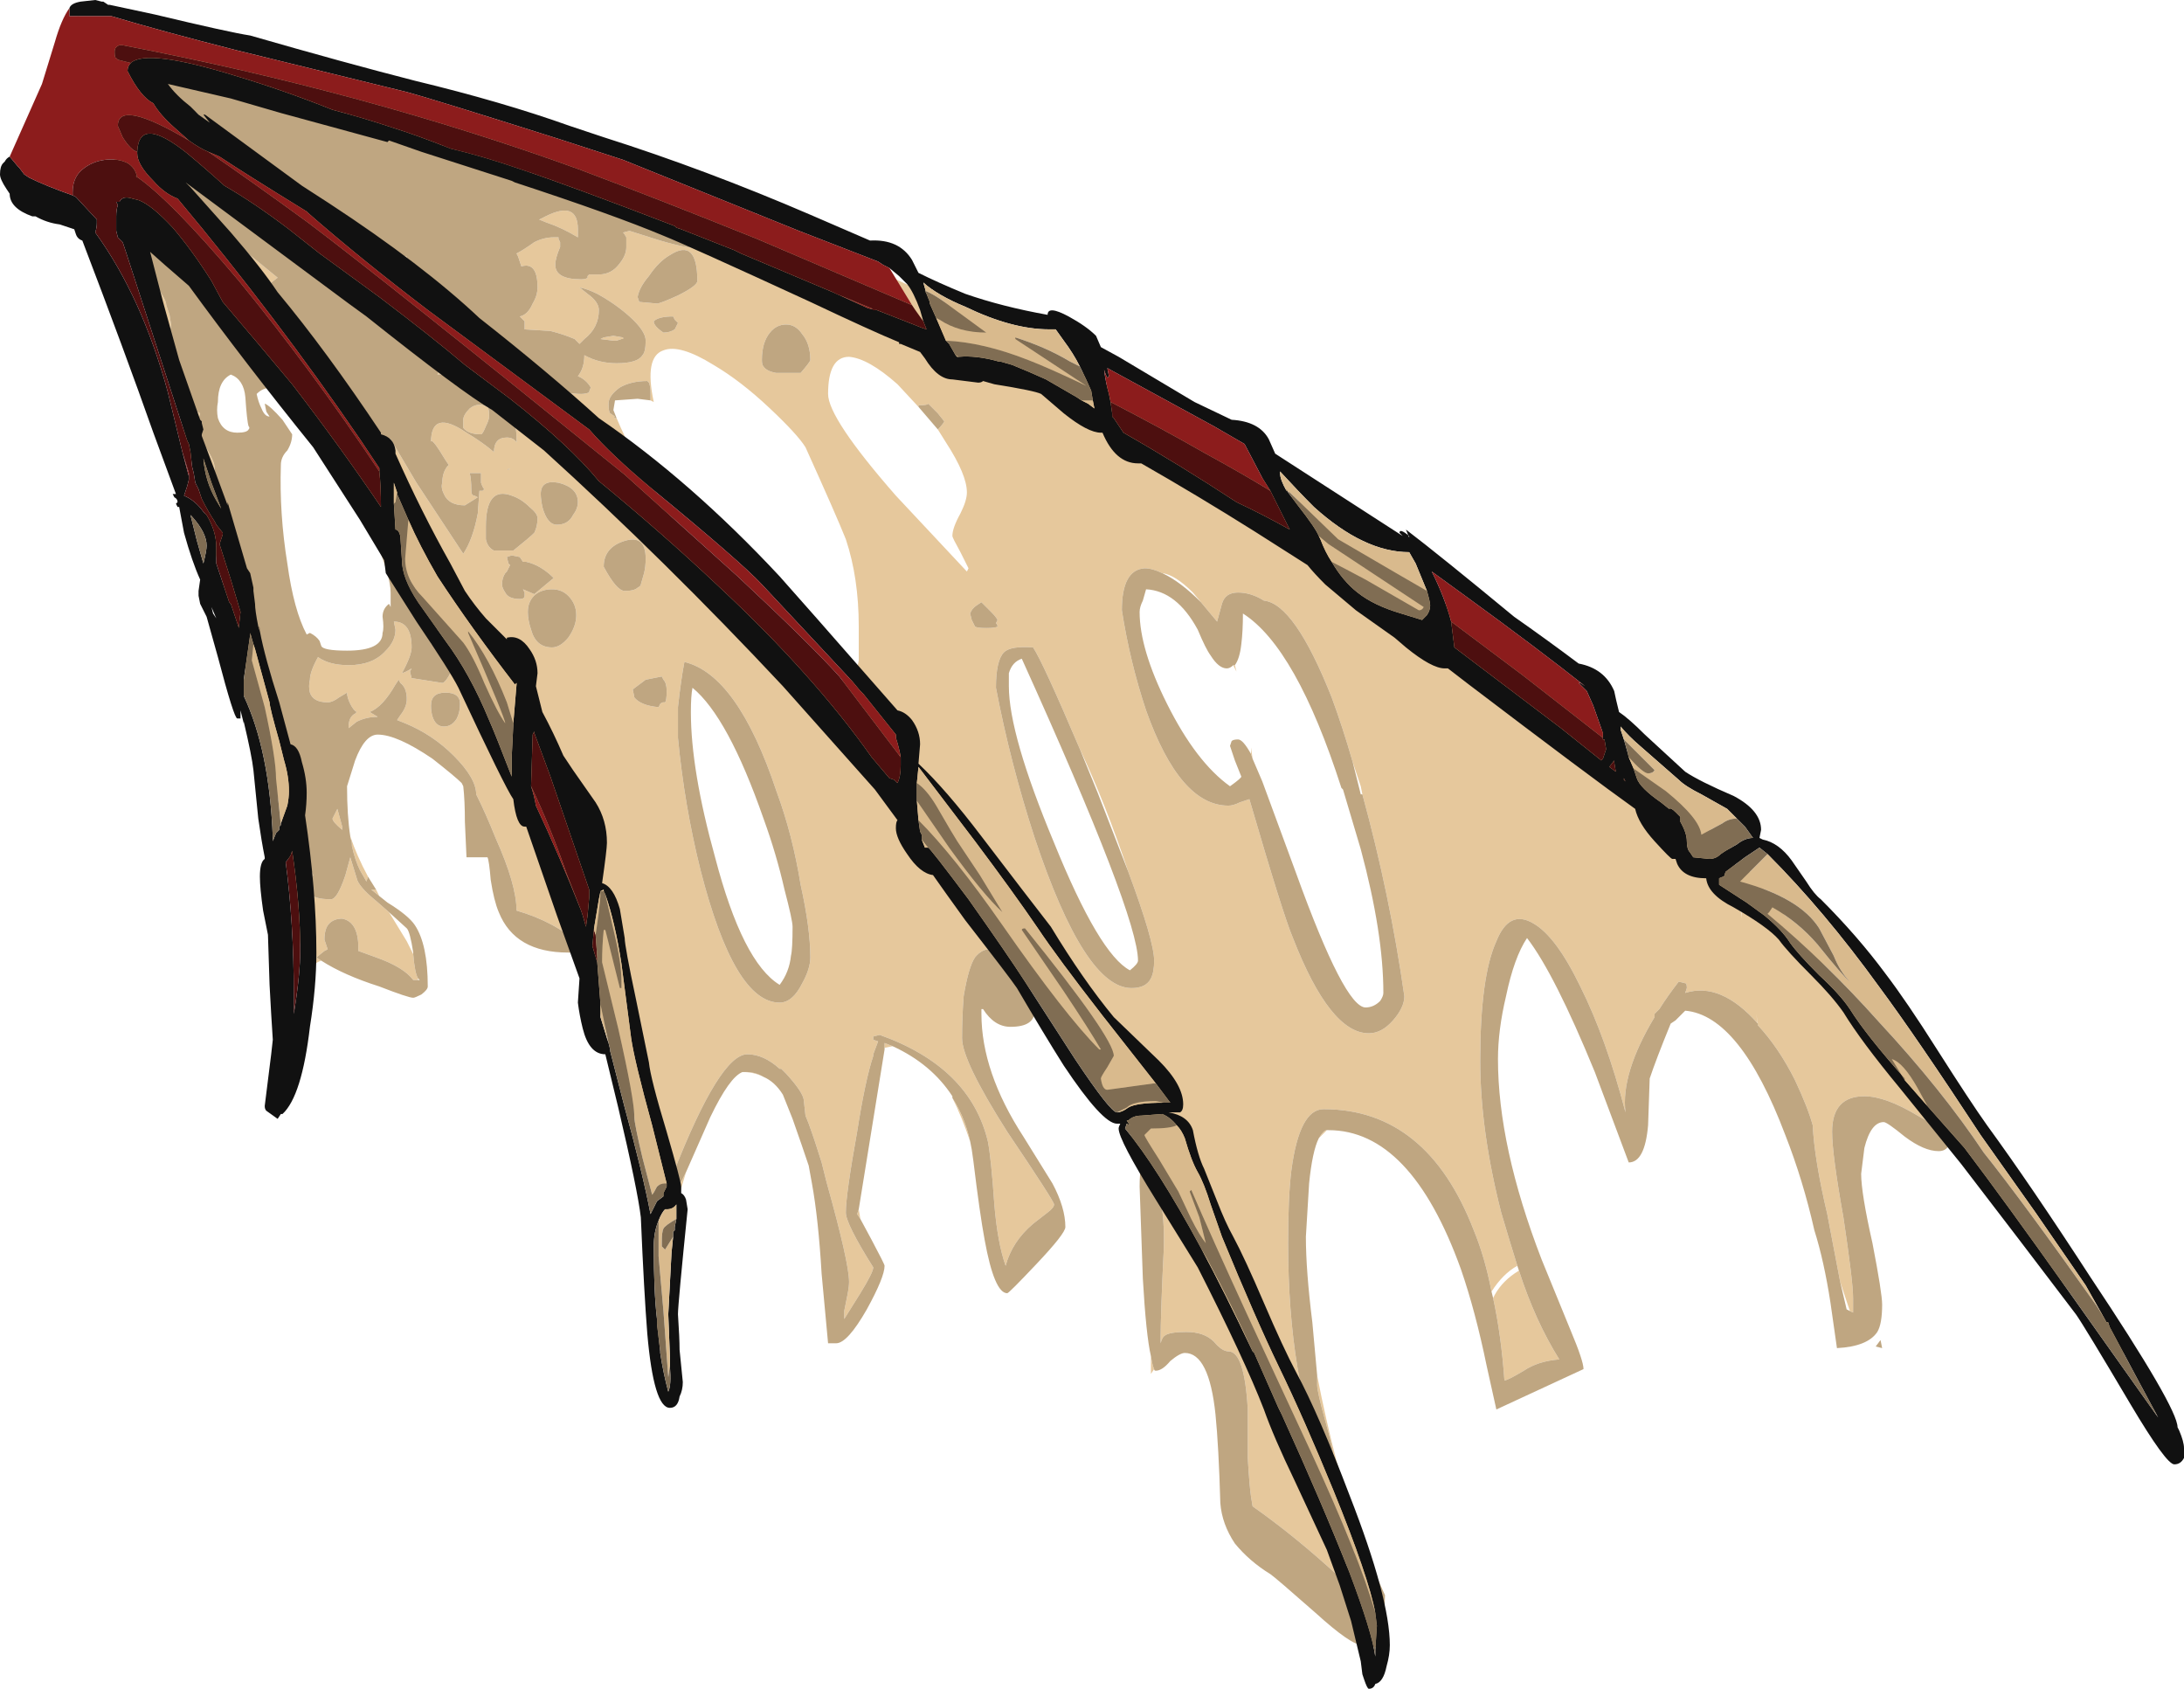 <?xml version="1.0" encoding="UTF-8" standalone="no"?>
<svg xmlns:ffdec="https://www.free-decompiler.com/flash" xmlns:xlink="http://www.w3.org/1999/xlink" ffdec:objectType="shape" height="52.3px" width="67.65px" xmlns="http://www.w3.org/2000/svg">
  <g transform="matrix(1.0, 0.0, 0.0, 1.0, 34.45, 43.0)">
    <path d="M-24.5 -13.25 Q-24.8 -13.15 -25.0 -12.75 L-25.75 -17.95 -32.05 -42.5 Q-0.25 -35.9 19.25 -16.6 L19.5 -14.55 Q19.45 -15.5 19.4 -16.45 L31.75 -0.95 31.15 -1.15 25.95 -7.6 25.95 -7.7 Q25.95 -7.9 24.95 -8.45 23.95 -9.05 23.3 -9.05 22.3 -9.05 22.3 -7.95 22.3 -7.25 22.65 -5.3 22.95 -3.3 22.95 -2.8 L22.95 -2.35 22.85 -2.4 22.55 -3.3 22.15 -5.4 Q21.75 -7.1 21.7 -8.15 21.55 -8.7 21.15 -9.55 20.65 -10.55 20.0 -11.25 L19.95 -11.6 20.0 -11.3 Q18.85 -12.6 17.75 -12.25 L17.8 -12.4 Q17.8 -12.55 17.75 -12.55 L17.55 -12.6 Q17.2 -12.15 16.95 -11.75 L16.8 -11.6 16.8 -11.5 Q15.75 -9.75 15.9 -8.55 15.3 -10.85 14.5 -12.45 13.75 -14.0 13.05 -14.4 12.3 -14.85 11.9 -13.85 11.4 -12.75 11.4 -10.15 11.4 -8.0 12.05 -5.45 12.3 -4.6 12.55 -3.8 12.1 -3.55 11.75 -3.0 11.55 -4.05 11.2 -4.9 9.75 -8.65 6.55 -8.65 5.8 -8.65 5.55 -6.75 5.45 -5.95 5.45 -4.5 5.45 -0.3 6.6 2.45 L6.85 2.05 Q6.85 1.9 6.6 1.0 6.35 0.1 6.35 -0.1 L6.35 -0.4 Q6.6 0.9 6.95 2.25 7.35 3.6 7.75 4.7 L7.05 5.85 Q5.7 4.6 4.35 3.65 L4.3 3.35 Q4.25 3.0 4.2 2.15 L4.2 0.65 Q4.1 -1.15 3.6 -1.15 3.4 -1.15 3.15 -1.45 2.85 -1.75 2.3 -1.75 1.8 -1.75 1.65 -1.65 1.55 -1.6 1.5 -1.4 L1.5 -1.45 Q1.5 -2.35 1.6 -4.35 1.65 -6.1 1.05 -7.2 L0.9 -6.9 0.4 -8.35 -3.2 -13.25 Q-3.8 -13.9 -4.25 -13.35 -4.45 -13.05 -4.6 -12.15 -4.65 -11.5 -4.65 -10.85 -4.65 -10.15 -3.25 -7.95 -1.8 -5.8 -1.8 -5.7 -1.8 -5.6 -2.0 -5.45 L-2.45 -5.1 Q-3.1 -4.55 -3.3 -3.8 -3.55 -4.5 -3.65 -5.7 -3.75 -7.15 -3.85 -7.65 -4.4 -9.95 -7.2 -10.95 L-7.4 -10.9 -7.4 -10.8 -7.25 -10.75 -7.4 -10.35 -7.4 -10.3 Q-7.65 -9.55 -7.9 -7.95 -8.25 -6.0 -8.25 -5.45 -8.25 -5.1 -7.4 -3.75 -7.4 -3.6 -7.8 -2.95 L-8.3 -2.15 -8.3 -2.25 -8.3 -2.4 -8.2 -2.9 Q-8.15 -3.15 -8.15 -3.3 -8.15 -3.9 -8.85 -6.4 L-9.0 -7.0 Q-9.2 -7.65 -9.4 -8.2 L-9.5 -8.45 -9.55 -8.9 Q-9.55 -9.15 -10.1 -9.75 L-10.25 -9.9 -10.3 -9.9 Q-10.8 -10.35 -11.3 -10.35 -12.15 -10.35 -13.6 -6.65 L-13.55 -6.45 -13.35 -6.4 -13.2 -6.7 -13.65 -5.2 -16.55 -13.6 -16.5 -13.75 Q-17.25 -14.45 -18.45 -14.8 -18.45 -15.6 -19.1 -17.05 -19.4 -17.8 -19.7 -18.4 -19.7 -18.9 -20.4 -19.6 -21.05 -20.25 -21.9 -20.6 L-22.15 -20.7 -22.05 -20.85 Q-21.85 -21.1 -21.85 -21.35 -21.85 -21.7 -22.05 -21.85 L-22.1 -21.95 -22.2 -21.8 Q-22.6 -21.1 -23.0 -20.95 L-22.75 -20.8 Q-23.1 -20.8 -23.4 -20.65 L-23.65 -20.45 -23.65 -20.5 Q-23.65 -20.8 -23.45 -20.9 L-23.4 -20.95 Q-23.5 -21.0 -23.6 -21.2 -23.7 -21.4 -23.7 -21.55 L-23.95 -21.4 Q-24.15 -21.25 -24.3 -21.25 -24.75 -21.25 -24.85 -21.55 -24.9 -21.75 -24.85 -21.95 -24.85 -22.2 -24.6 -22.65 -24.25 -22.4 -23.65 -22.4 -22.9 -22.4 -22.5 -22.85 -22.2 -23.15 -22.2 -23.5 L-22.25 -23.75 Q-21.7 -23.75 -21.7 -22.95 -21.7 -22.7 -22.0 -22.15 -21.85 -22.2 -21.7 -22.3 L-21.75 -22.2 -21.7 -22.0 -20.75 -21.85 Q-20.65 -21.85 -20.45 -22.25 L-21.0 -23.1 -21.1 -23.05 Q-20.9 -23.4 -20.9 -23.65 L-23.75 -28.35 -24.45 -29.5 -25.1 -30.35 -25.5 -30.75 -29.55 -35.25 Q-30.05 -35.4 -30.05 -34.9 L-29.7 -34.25 Q-29.3 -33.75 -29.3 -33.55 L-29.2 -33.25 -29.15 -32.95 Q-29.15 -32.8 -29.3 -32.55 L-29.15 -30.95 Q-28.85 -30.45 -28.25 -30.2 -28.45 -29.65 -28.15 -29.25 -27.8 -28.75 -27.8 -28.5 -27.85 -28.15 -27.75 -27.85 -27.65 -27.5 -27.4 -27.35 L-25.75 -20.55 Q-25.2 -16.85 -24.75 -15.9 -24.85 -15.7 -24.85 -15.6 L-24.85 -15.35 Q-24.75 -15.15 -24.2 -15.15 -24.0 -15.15 -23.75 -15.9 L-23.6 -16.45 -23.4 -15.8 Q-23.35 -15.55 -22.8 -15.1 L-22.4 -14.75 -21.85 -13.85 -21.65 -13.45 Q-21.6 -12.85 -21.5 -12.7 L-21.5 -12.65 -21.65 -12.65 Q-21.95 -13.05 -22.8 -13.35 L-23.35 -13.55 -23.35 -13.65 Q-23.35 -14.45 -23.85 -14.55 -24.1 -14.55 -24.25 -14.4 -24.4 -14.25 -24.4 -13.9 L-24.3 -13.6 -24.4 -13.55 -24.65 -13.35 -24.5 -13.25 M1.55 -25.25 Q1.25 -25.4 1.0 -25.4 0.3 -25.35 0.3 -24.1 0.55 -22.5 1.05 -21.0 2.1 -18.05 3.6 -18.05 3.75 -18.05 3.95 -18.15 L4.25 -18.25 Q5.3 -14.65 5.6 -13.95 6.75 -11.0 7.95 -11.0 8.35 -11.0 8.7 -11.4 9.05 -11.8 9.05 -12.15 8.6 -15.3 7.75 -18.4 L7.7 -18.65 7.45 -19.4 Q7.15 -20.45 6.8 -21.4 5.65 -24.3 4.7 -24.4 4.3 -24.65 3.9 -24.65 3.5 -24.65 3.4 -24.3 L3.25 -23.75 2.75 -24.35 2.5 -24.65 Q1.95 -25.2 1.55 -25.25 M4.3 -19.65 L4.3 -19.85 4.35 -19.5 4.3 -19.65 M3.8 -22.4 L3.85 -22.2 3.75 -22.4 3.8 -22.4 M6.4 -7.75 Q6.55 -8.0 6.65 -8.0 L6.4 -7.75 M-1.0 -19.8 Q-2.15 -22.5 -2.45 -22.95 -3.15 -23.0 -3.35 -22.8 -3.6 -22.55 -3.6 -21.7 -3.15 -19.35 -2.4 -17.05 -0.85 -12.4 0.6 -12.4 1.05 -12.4 1.2 -12.7 1.3 -12.9 1.3 -13.25 1.3 -13.85 0.5 -16.0 -0.2 -18.1 -1.0 -19.8 M1.2 -1.0 Q1.25 -0.7 1.3 -0.6 L1.2 -0.45 1.2 -1.0 M7.75 7.95 L8.4 8.05 7.75 7.95 M11.8 -2.8 L11.85 -2.9 Q12.1 -3.35 12.6 -3.65 13.1 -2.1 13.85 -0.9 13.2 -0.85 12.75 -0.55 12.25 -0.25 12.15 -0.25 12.05 -1.65 11.8 -2.8 M-16.55 -35.65 Q-17.05 -35.95 -17.5 -36.1 L-17.75 -36.2 -17.55 -36.3 Q-16.55 -36.8 -16.55 -35.9 -16.55 -35.75 -16.55 -35.65 M-21.45 -32.0 L-27.1 -36.95 Q-28.9 -38.2 -28.9 -37.05 L-27.75 -35.95 -25.85 -34.4 Q-26.2 -34.15 -26.2 -34.05 L-22.9 -29.7 Q-22.5 -29.4 -22.35 -29.4 -22.05 -28.9 -21.55 -28.05 L-20.1 -25.85 Q-19.8 -26.3 -19.65 -27.1 L-19.6 -27.8 -19.5 -27.8 -19.45 -27.85 Q-19.5 -27.9 -19.55 -28.05 L-19.55 -28.35 -19.9 -28.35 Q-19.85 -28.15 -19.85 -27.8 -19.85 -27.65 -19.75 -27.65 L-19.65 -27.6 -20.05 -27.35 Q-20.55 -27.35 -20.7 -27.7 -20.8 -27.9 -20.75 -28.05 -20.75 -28.35 -20.6 -28.55 L-20.55 -28.6 -20.65 -28.75 Q-21.1 -29.5 -21.1 -29.3 -21.1 -30.35 -20.0 -29.6 -19.5 -29.3 -19.15 -29.0 -19.15 -29.45 -18.75 -29.45 -18.55 -29.45 -18.45 -29.3 L-18.45 -29.4 Q-18.45 -29.8 -18.55 -29.95 L-20.4 -31.15 Q-20.65 -31.45 -20.9 -31.4 -20.85 -31.5 -20.85 -31.55 L-21.45 -32.0 M-17.3 -35.65 L-17.15 -35.65 -17.15 -35.6 -17.1 -35.5 -17.1 -35.35 Q-17.25 -35.0 -17.25 -34.8 -17.25 -34.35 -16.45 -34.35 -16.3 -34.35 -16.25 -34.4 L-16.25 -34.45 -16.2 -34.5 -15.9 -34.5 Q-15.5 -34.5 -15.25 -34.85 -15.05 -35.1 -15.05 -35.35 -15.05 -35.55 -15.05 -35.65 -15.1 -35.75 -15.15 -35.8 L-14.95 -35.85 -14.0 -35.55 Q-13.15 -35.3 -12.7 -35.3 L-19.0 -38.1 -29.7 -40.55 -23.25 -35.5 Q-22.65 -35.25 -21.85 -35.05 -21.85 -34.9 -21.8 -34.8 L-17.95 -31.45 Q-17.3 -30.8 -16.45 -30.8 -16.3 -30.8 -16.2 -30.85 -16.2 -30.9 -16.15 -31.0 -16.3 -31.25 -16.55 -31.35 -16.35 -31.6 -16.35 -32.0 -15.9 -31.75 -15.35 -31.75 -14.7 -31.75 -14.55 -32.0 -14.45 -32.1 -14.45 -32.45 -14.45 -32.75 -14.95 -33.2 -15.4 -33.6 -15.95 -33.9 -16.25 -34.05 -16.5 -34.1 L-16.25 -33.9 Q-15.9 -33.65 -15.9 -33.4 -15.9 -32.85 -16.35 -32.5 L-16.5 -32.35 -16.65 -32.5 Q-17.0 -32.65 -17.4 -32.75 L-18.2 -32.8 -18.2 -33.05 -18.35 -33.2 Q-18.1 -33.25 -17.95 -33.6 -17.8 -33.85 -17.8 -34.1 -17.8 -34.9 -18.3 -34.75 L-18.4 -35.05 -18.45 -35.15 Q-18.25 -35.25 -17.9 -35.5 -17.6 -35.65 -17.3 -35.65 M-19.35 -30.4 Q-19.3 -30.35 -19.3 -30.1 -19.3 -30.0 -19.4 -29.8 -19.5 -29.55 -19.55 -29.55 -19.95 -29.55 -20.1 -29.75 L-20.1 -30.0 Q-20.1 -30.15 -19.9 -30.35 -19.65 -30.55 -19.35 -30.4 M-18.65 -28.5 L-18.75 -28.45 -18.7 -28.45 -18.65 -28.5 M-15.2 -32.5 L-15.35 -32.45 -15.45 -32.45 -15.85 -32.5 -15.75 -32.55 -15.45 -32.6 -15.15 -32.55 -15.15 -32.5 -15.2 -32.5 M-13.55 -32.8 Q-13.5 -32.9 -13.45 -33.0 L-13.55 -33.1 -13.6 -33.2 Q-14.05 -33.2 -14.2 -33.05 -14.2 -32.9 -13.9 -32.7 -13.7 -32.7 -13.55 -32.8 M-13.7 -35.1 Q-14.05 -34.9 -14.35 -34.45 -14.65 -34.1 -14.7 -33.8 L-14.65 -33.65 -14.1 -33.6 Q-14.0 -33.6 -13.45 -33.85 -12.85 -34.15 -12.85 -34.3 -12.85 -35.65 -13.7 -35.1 M-14.3 -30.6 L-14.3 -30.8 Q-14.3 -31.05 -14.35 -31.15 L-14.4 -31.2 Q-14.9 -31.2 -15.25 -31.0 -15.6 -30.75 -15.6 -30.5 -15.6 -30.25 -15.55 -30.2 L-15.4 -30.1 Q-15.45 -30.1 -15.4 -30.05 L-15.35 -30.05 Q-14.4 -27.8 -12.25 -25.05 L-8.45 -21.9 Q-7.95 -21.9 -7.85 -22.55 L-7.85 -23.6 Q-7.85 -25.1 -8.25 -26.3 -8.55 -27.05 -9.5 -29.15 -9.75 -29.55 -10.6 -30.35 -11.5 -31.2 -12.35 -31.7 -13.4 -32.35 -13.9 -32.15 -14.5 -31.95 -14.2 -30.55 L-14.3 -30.6 M-5.4 -29.7 Q-5.25 -29.85 -5.2 -29.95 L-5.4 -30.2 -5.7 -30.5 Q-5.7 -30.45 -6.0 -30.45 L-6.0 -30.4 -6.65 -31.1 Q-7.55 -31.9 -8.15 -31.95 -8.8 -31.95 -8.8 -30.8 -8.8 -30.05 -6.7 -27.65 L-4.5 -25.3 -4.45 -25.4 -4.7 -25.9 Q-4.95 -26.35 -4.95 -26.4 -4.95 -26.65 -4.7 -27.1 -4.5 -27.5 -4.5 -27.75 -4.5 -28.3 -5.15 -29.3 L-5.4 -29.7 M-10.1 -32.95 Q-10.4 -32.95 -10.6 -32.7 -10.85 -32.4 -10.85 -31.85 -10.85 -31.7 -10.8 -31.65 -10.7 -31.5 -10.4 -31.45 L-9.65 -31.45 Q-9.35 -31.8 -9.35 -31.85 -9.35 -32.35 -9.6 -32.65 -9.8 -32.95 -10.1 -32.95 M-26.25 -27.35 L-26.25 -27.35 M-23.6 -17.1 Q-23.4 -16.5 -23.05 -15.85 L-23.1 -15.7 -23.3 -16.05 Q-23.45 -16.35 -23.55 -16.8 L-23.55 -16.85 Q-23.55 -16.95 -23.6 -17.05 L-23.6 -17.1 M-22.8 -15.45 L-22.7 -15.25 -22.95 -15.45 -22.8 -15.45 M-3.75 -24.05 L-4.05 -24.35 -4.2 -24.25 Q-4.35 -24.15 -4.4 -24.0 L-4.35 -23.8 -4.25 -23.6 Q-4.2 -23.55 -3.9 -23.55 -3.6 -23.55 -3.55 -23.6 -3.55 -23.65 -3.6 -23.7 L-3.55 -23.8 Q-3.6 -23.9 -3.75 -24.05 M-23.85 -17.4 L-23.85 -17.3 Q-24.15 -17.55 -24.15 -17.65 L-24.0 -17.95 -23.85 -17.4 M-21.1 -21.15 Q-21.1 -20.95 -21.05 -20.8 -20.95 -20.5 -20.7 -20.5 -20.45 -20.5 -20.3 -20.75 -20.2 -20.95 -20.2 -21.2 -20.2 -21.55 -20.65 -21.55 -21.1 -21.55 -21.1 -21.15 M-18.8 -25.25 Q-18.9 -25.1 -18.9 -24.9 -18.9 -24.8 -18.8 -24.65 -18.7 -24.45 -18.35 -24.45 -18.2 -24.45 -18.2 -24.55 L-18.2 -24.65 -18.25 -24.75 -17.9 -24.6 -17.3 -25.1 Q-17.7 -25.5 -18.15 -25.6 L-18.25 -25.6 -18.35 -25.75 -18.6 -25.8 -18.75 -25.75 -18.7 -25.55 -18.65 -25.5 -18.75 -25.3 -18.8 -25.25 M-18.05 -27.3 Q-18.3 -27.55 -18.6 -27.65 -19.4 -27.95 -19.4 -26.7 L-19.4 -26.3 Q-19.35 -26.05 -19.15 -25.95 L-18.55 -25.95 Q-18.05 -26.35 -17.9 -26.5 -17.8 -26.7 -17.8 -26.95 -17.8 -27.1 -18.05 -27.3 M-16.85 -23.25 Q-16.6 -23.6 -16.6 -23.95 -16.6 -24.3 -16.85 -24.55 -17.05 -24.75 -17.35 -24.75 -17.65 -24.75 -17.85 -24.6 -18.1 -24.4 -18.1 -24.05 -18.1 -23.8 -18.0 -23.5 -17.85 -22.95 -17.35 -22.95 -17.1 -22.95 -16.85 -23.25 M-14.85 -21.65 L-14.8 -21.4 Q-14.6 -21.15 -14.05 -21.1 L-14.0 -21.2 Q-13.95 -21.25 -13.9 -21.25 L-13.85 -21.25 Q-13.8 -21.3 -13.8 -21.6 -13.8 -21.85 -13.9 -21.95 L-13.95 -22.05 -14.45 -21.95 -14.85 -21.65 M-16.7 -27.05 Q-16.55 -27.25 -16.55 -27.45 -16.55 -27.9 -17.15 -28.05 -17.7 -28.15 -17.7 -27.7 -17.7 -27.55 -17.65 -27.3 -17.5 -26.75 -17.2 -26.75 -16.85 -26.75 -16.7 -27.05 M-14.6 -24.9 L-14.5 -25.25 Q-14.45 -25.45 -14.45 -25.7 -14.45 -26.45 -15.1 -26.25 -15.75 -26.05 -15.75 -25.45 -15.35 -24.7 -15.1 -24.7 -14.8 -24.7 -14.7 -24.8 -14.6 -24.85 -14.6 -24.9 M-9.65 -15.6 Q-9.9 -17.15 -10.4 -18.5 -11.6 -22.1 -13.25 -22.5 -13.35 -22.0 -13.45 -21.1 L-13.45 -20.15 Q-13.25 -18.05 -12.75 -16.05 -11.7 -11.95 -10.3 -11.95 -9.9 -11.95 -9.6 -12.55 -9.35 -13.0 -9.35 -13.35 -9.35 -14.25 -9.65 -15.6 M-11.45 -9.8 L-11.35 -9.8 Q-11.05 -9.8 -10.8 -9.65 -11.1 -9.8 -11.45 -9.8 M-7.8 -5.25 L-7.9 -5.4 -7.85 -5.55 -7.8 -5.25 M-7.05 -10.55 L-7.05 -10.7 -6.8 -10.6 -7.05 -10.55 M-4.95 -9.0 Q-4.5 -8.3 -4.35 -7.4 L-4.4 -7.65 Q-4.65 -8.4 -4.95 -9.0" fill="#e6c89c" fill-rule="evenodd" stroke="none"/>
    <path d="M-24.5 -13.25 L-24.65 -13.35 -24.4 -13.55 -24.3 -13.6 -24.4 -13.9 Q-24.4 -14.25 -24.25 -14.4 -24.1 -14.55 -23.85 -14.55 -23.35 -14.45 -23.35 -13.65 L-23.35 -13.55 -22.8 -13.35 Q-21.95 -13.05 -21.65 -12.65 L-21.5 -12.65 -21.45 -12.65 -21.5 -12.7 Q-21.6 -12.85 -21.65 -13.45 L-21.65 -13.5 Q-21.75 -14.15 -21.85 -14.25 L-22.4 -14.75 -22.8 -15.1 Q-23.35 -15.55 -23.4 -15.8 L-23.6 -16.45 -23.75 -15.9 Q-24.0 -15.15 -24.2 -15.15 -24.75 -15.15 -24.85 -15.35 L-24.85 -15.6 Q-24.85 -15.7 -24.75 -15.9 -25.2 -16.85 -25.75 -20.55 L-27.4 -27.35 Q-27.65 -27.5 -27.75 -27.85 -27.85 -28.15 -27.8 -28.5 -27.8 -28.75 -28.15 -29.25 -28.45 -29.65 -28.25 -30.2 -28.85 -30.45 -29.15 -30.95 L-29.3 -32.55 Q-29.15 -32.8 -29.15 -32.95 L-29.2 -33.25 -29.3 -33.55 Q-29.3 -33.75 -29.7 -34.25 L-30.05 -34.9 Q-30.05 -35.4 -29.55 -35.25 L-25.5 -30.75 Q-26.1 -31.2 -26.5 -30.8 -26.45 -30.55 -26.35 -30.35 -26.25 -30.1 -26.1 -30.1 L-26.2 -30.25 -26.25 -30.5 Q-26.1 -30.45 -25.7 -30.0 L-25.4 -29.55 Q-25.4 -29.3 -25.55 -29.05 -25.75 -28.85 -25.75 -28.6 -25.8 -27.1 -25.55 -25.55 -25.35 -24.1 -24.95 -23.35 L-24.85 -23.4 Q-24.65 -23.3 -24.55 -23.15 L-24.5 -23.0 Q-24.45 -22.85 -23.7 -22.85 -22.6 -22.85 -22.6 -23.4 -22.55 -23.55 -22.6 -23.9 -22.6 -24.15 -22.4 -24.3 L-22.35 -24.2 -22.35 -24.65 Q-22.35 -25.15 -22.85 -26.35 L-23.75 -28.35 -20.9 -23.65 Q-20.9 -23.4 -21.1 -23.05 L-21.0 -23.1 -20.45 -22.25 Q-20.65 -21.85 -20.75 -21.85 L-21.7 -22.0 -21.75 -22.2 -21.7 -22.3 Q-21.85 -22.2 -22.0 -22.15 -21.7 -22.7 -21.7 -22.95 -21.7 -23.75 -22.25 -23.75 L-22.2 -23.5 Q-22.2 -23.15 -22.5 -22.85 -22.9 -22.4 -23.65 -22.4 -24.25 -22.4 -24.6 -22.65 -24.85 -22.2 -24.85 -21.95 -24.9 -21.75 -24.85 -21.55 -24.75 -21.25 -24.3 -21.25 -24.15 -21.25 -23.95 -21.4 L-23.7 -21.55 Q-23.7 -21.4 -23.6 -21.2 -23.5 -21.0 -23.4 -20.95 L-23.45 -20.9 Q-23.65 -20.8 -23.65 -20.5 L-23.65 -20.45 -23.4 -20.65 Q-23.1 -20.8 -22.75 -20.8 L-23.0 -20.95 Q-22.6 -21.1 -22.2 -21.8 L-22.1 -21.95 -22.05 -21.85 Q-21.85 -21.7 -21.85 -21.35 -21.85 -21.1 -22.05 -20.85 L-22.15 -20.7 -21.9 -20.6 Q-21.05 -20.25 -20.4 -19.6 -19.7 -18.9 -19.7 -18.4 -19.4 -17.8 -19.1 -17.05 -18.45 -15.6 -18.45 -14.8 -17.25 -14.45 -16.5 -13.75 L-16.55 -13.6 -16.65 -13.5 -16.85 -13.5 Q-18.5 -13.5 -19.0 -14.75 -19.15 -15.1 -19.25 -15.75 -19.3 -16.35 -19.35 -16.45 L-20.0 -16.45 -20.05 -17.55 Q-20.05 -18.2 -20.1 -18.65 L-20.15 -18.75 Q-20.35 -18.95 -21.05 -19.5 -22.15 -20.25 -22.75 -20.25 -23.15 -20.25 -23.45 -19.45 L-23.7 -18.65 Q-23.7 -17.75 -23.6 -17.1 L-23.6 -17.05 Q-23.55 -16.95 -23.55 -16.85 L-23.55 -16.8 Q-23.45 -16.35 -23.3 -16.05 L-23.1 -15.7 -23.05 -15.85 -22.8 -15.45 -22.95 -15.45 -22.7 -15.25 -22.45 -15.05 Q-21.8 -14.65 -21.6 -14.35 -21.2 -13.75 -21.2 -12.45 -21.2 -12.35 -21.4 -12.2 -21.6 -12.1 -21.65 -12.1 -21.8 -12.1 -22.7 -12.45 -23.8 -12.8 -24.5 -13.25 M-25.1 -30.35 L-24.45 -29.5 -25.1 -30.35 M-13.2 -6.7 L-13.35 -6.4 -13.55 -6.45 -13.6 -6.65 Q-12.15 -10.35 -11.3 -10.35 -10.8 -10.35 -10.3 -9.9 L-10.25 -9.9 -10.1 -9.75 Q-9.55 -9.15 -9.55 -8.9 L-9.5 -8.45 -9.4 -8.2 Q-9.2 -7.65 -9.0 -7.0 L-8.85 -6.4 Q-8.15 -3.9 -8.15 -3.3 -8.15 -3.15 -8.2 -2.9 L-8.3 -2.4 -8.3 -2.25 -8.3 -2.15 -7.8 -2.95 Q-7.4 -3.6 -7.4 -3.75 -8.25 -5.1 -8.25 -5.45 -8.25 -6.0 -7.9 -7.95 -7.65 -9.55 -7.4 -10.3 L-7.4 -10.35 -7.25 -10.75 -7.4 -10.8 -7.4 -10.9 -7.2 -10.95 Q-4.4 -9.95 -3.85 -7.65 -3.75 -7.15 -3.65 -5.7 -3.55 -4.5 -3.3 -3.8 -3.1 -4.55 -2.45 -5.1 L-2.0 -5.45 Q-1.8 -5.6 -1.8 -5.7 -1.8 -5.8 -3.25 -7.95 -4.65 -10.15 -4.65 -10.85 -4.65 -11.5 -4.6 -12.15 -4.45 -13.05 -4.25 -13.35 -3.8 -13.9 -3.2 -13.25 L-2.4 -11.7 Q-2.4 -11.2 -3.15 -11.2 -3.65 -11.2 -4.0 -11.75 L-4.05 -11.75 -4.05 -11.6 Q-4.05 -9.8 -2.75 -7.8 L-1.85 -6.35 Q-1.45 -5.6 -1.45 -5.0 -1.45 -4.8 -2.35 -3.85 -3.2 -2.95 -3.25 -2.95 -3.65 -2.95 -3.95 -4.6 -4.1 -5.4 -4.3 -7.05 L-4.35 -7.4 Q-4.5 -8.3 -4.95 -9.0 L-4.95 -9.05 Q-5.6 -10.05 -6.8 -10.6 L-7.05 -10.7 -7.05 -10.55 -7.05 -10.5 -7.85 -5.55 -7.9 -5.4 -7.8 -5.25 -7.45 -4.6 Q-7.05 -3.85 -7.05 -3.8 -7.05 -3.45 -7.6 -2.45 -8.2 -1.4 -8.55 -1.4 L-8.8 -1.4 -9.0 -3.55 Q-9.1 -5.25 -9.3 -6.35 L-9.4 -6.9 Q-9.6 -7.5 -9.9 -8.35 L-10.2 -9.1 Q-10.45 -9.5 -10.8 -9.65 -11.05 -9.8 -11.35 -9.8 L-11.45 -9.8 Q-11.85 -9.65 -12.45 -8.4 L-13.2 -6.7 M0.9 -6.9 L1.05 -7.2 Q1.65 -6.1 1.6 -4.35 1.5 -2.35 1.5 -1.45 L1.5 -1.4 Q1.55 -1.6 1.65 -1.65 1.8 -1.75 2.3 -1.75 2.85 -1.75 3.15 -1.45 3.4 -1.15 3.6 -1.15 4.1 -1.15 4.2 0.65 L4.2 2.15 Q4.25 3.0 4.3 3.35 L4.35 3.65 Q5.7 4.6 7.05 5.85 L7.75 4.7 Q8.1 5.65 8.45 6.4 L8.4 8.05 7.75 7.95 Q7.4 7.95 6.3 6.95 5.05 5.85 4.9 5.75 4.25 5.35 3.8 4.8 3.4 4.2 3.35 3.55 3.3 1.8 3.2 0.8 3.0 -1.1 2.25 -1.1 2.1 -1.1 1.8 -0.85 1.55 -0.55 1.35 -0.55 1.3 -0.55 1.3 -0.6 1.25 -0.7 1.2 -1.0 1.05 -1.65 0.95 -3.4 0.9 -4.8 0.85 -6.25 0.85 -6.65 0.9 -6.9 M6.35 -0.4 L6.35 -0.1 Q6.35 0.1 6.6 1.0 6.85 1.9 6.85 2.05 L6.6 2.45 Q5.45 -0.3 5.45 -4.5 5.45 -5.95 5.55 -6.75 5.8 -8.65 6.55 -8.65 9.75 -8.65 11.2 -4.9 11.55 -4.05 11.75 -3.0 L11.8 -2.8 Q12.05 -1.65 12.15 -0.25 12.25 -0.25 12.75 -0.55 13.2 -0.85 13.85 -0.9 13.1 -2.1 12.6 -3.65 L12.55 -3.8 Q12.3 -4.6 12.05 -5.45 11.4 -8.0 11.4 -10.15 11.4 -12.75 11.9 -13.85 12.3 -14.85 13.05 -14.4 13.75 -14.0 14.5 -12.45 15.3 -10.85 15.9 -8.55 15.75 -9.75 16.8 -11.5 L16.8 -11.6 16.95 -11.75 Q17.2 -12.15 17.55 -12.6 L17.75 -12.55 Q17.8 -12.55 17.8 -12.4 L17.75 -12.25 Q18.85 -12.6 20.0 -11.3 L20.0 -11.25 Q20.65 -10.55 21.15 -9.55 21.55 -8.7 21.7 -8.15 21.75 -7.1 22.15 -5.4 L22.55 -3.3 22.75 -2.45 22.85 -2.4 22.95 -2.35 22.95 -2.8 Q22.95 -3.3 22.65 -5.3 22.3 -7.25 22.3 -7.95 22.3 -9.05 23.3 -9.05 23.95 -9.05 24.95 -8.45 25.95 -7.9 25.95 -7.7 L25.95 -7.6 25.9 -7.5 Q25.8 -7.35 25.6 -7.35 25.15 -7.35 24.55 -7.8 24.0 -8.25 23.9 -8.25 23.5 -8.25 23.3 -7.45 L23.2 -6.65 Q23.2 -6.05 23.55 -4.5 23.85 -2.95 23.85 -2.6 23.85 -2.0 23.7 -1.75 23.4 -1.3 22.45 -1.25 L22.25 -2.65 Q22.05 -3.95 21.75 -4.9 21.4 -6.45 20.85 -7.85 19.45 -11.55 17.75 -11.7 L17.45 -11.4 17.3 -11.3 Q16.85 -10.2 16.65 -9.6 L16.6 -8.15 Q16.5 -7.0 16.0 -7.0 L14.95 -9.8 Q13.7 -12.85 12.85 -13.95 12.45 -13.35 12.2 -12.15 11.95 -11.1 11.95 -10.2 11.95 -7.5 13.3 -4.0 L14.2 -1.8 Q14.6 -0.85 14.6 -0.6 L11.9 0.65 11.6 -0.7 Q11.25 -2.4 10.8 -3.7 9.25 -8.0 6.7 -8.0 L6.65 -8.0 Q6.55 -8.0 6.4 -7.75 6.2 -7.35 6.1 -6.35 L6.0 -4.7 Q6.0 -3.65 6.2 -2.05 L6.35 -0.4 M31.15 -1.15 L31.75 -0.95 31.15 -1.15 M7.75 -18.4 Q8.6 -15.3 9.05 -12.15 9.05 -11.8 8.7 -11.4 8.35 -11.0 7.95 -11.0 6.75 -11.0 5.6 -13.95 5.3 -14.65 4.25 -18.25 L3.95 -18.15 Q3.75 -18.05 3.6 -18.05 2.1 -18.05 1.05 -21.0 0.55 -22.5 0.3 -24.1 0.3 -25.35 1.0 -25.4 1.25 -25.4 1.55 -25.25 2.1 -25.0 2.75 -24.35 L3.25 -23.75 3.4 -24.3 Q3.5 -24.65 3.9 -24.65 4.3 -24.65 4.7 -24.4 5.65 -24.3 6.8 -21.4 7.15 -20.45 7.45 -19.4 L7.7 -18.4 7.75 -18.4 M3.75 -22.4 Q3.65 -22.3 3.55 -22.3 3.3 -22.3 3.05 -22.7 2.9 -22.9 2.65 -23.5 2.0 -24.7 1.05 -24.75 L0.95 -24.4 Q0.85 -24.2 0.85 -24.05 0.85 -22.9 1.7 -21.2 2.6 -19.4 3.65 -18.65 4.0 -18.9 4.0 -18.95 L3.8 -19.45 3.65 -19.9 3.7 -20.05 Q3.75 -20.1 3.9 -20.1 4.05 -20.1 4.3 -19.65 L4.35 -19.5 4.65 -18.8 5.7 -15.95 Q7.2 -11.8 7.85 -11.8 8.1 -11.8 8.3 -12.0 8.4 -12.15 8.4 -12.25 8.4 -14.1 7.7 -16.7 L7.15 -18.55 7.1 -18.6 Q5.7 -22.95 4.05 -24.0 4.05 -23.45 4.0 -23.05 3.95 -22.6 3.8 -22.4 L3.75 -22.4 M0.8 -13.25 Q0.8 -14.65 -2.8 -22.6 -3.1 -22.5 -3.2 -22.15 L-3.2 -21.75 Q-3.2 -20.25 -1.8 -16.9 -0.4 -13.45 0.55 -12.95 0.8 -13.15 0.8 -13.25 M0.5 -16.0 Q1.3 -13.85 1.3 -13.25 1.3 -12.9 1.2 -12.7 1.05 -12.4 0.6 -12.4 -0.85 -12.4 -2.4 -17.05 -3.15 -19.35 -3.6 -21.7 -3.6 -22.55 -3.35 -22.8 -3.15 -23.0 -2.45 -22.95 -2.15 -22.5 -1.0 -19.8 L-0.45 -18.45 0.5 -16.0 M23.85 -1.25 L23.65 -1.3 23.8 -1.5 23.85 -1.25 M-16.55 -35.65 Q-16.55 -35.75 -16.55 -35.9 -16.55 -36.8 -17.55 -36.3 L-17.75 -36.2 -17.5 -36.1 Q-17.05 -35.95 -16.55 -35.65 M-17.3 -35.65 Q-17.6 -35.65 -17.9 -35.5 -18.25 -35.25 -18.45 -35.15 L-18.4 -35.05 -18.3 -34.75 Q-17.8 -34.9 -17.8 -34.1 -17.8 -33.85 -17.95 -33.6 -18.1 -33.25 -18.35 -33.2 L-18.2 -33.05 -18.2 -32.8 -17.4 -32.75 Q-17.0 -32.65 -16.65 -32.5 L-16.5 -32.35 -16.35 -32.5 Q-15.9 -32.85 -15.9 -33.4 -15.9 -33.65 -16.25 -33.9 L-16.5 -34.1 Q-16.25 -34.05 -15.95 -33.9 -15.4 -33.6 -14.95 -33.2 -14.45 -32.75 -14.45 -32.45 -14.45 -32.1 -14.55 -32.0 -14.7 -31.75 -15.35 -31.75 -15.9 -31.75 -16.35 -32.0 -16.35 -31.6 -16.55 -31.35 -16.3 -31.25 -16.15 -31.0 -16.2 -30.9 -16.2 -30.85 -16.3 -30.8 -16.45 -30.8 -17.3 -30.8 -17.95 -31.45 L-21.8 -34.8 Q-21.85 -34.9 -21.85 -35.05 -22.65 -35.25 -23.25 -35.5 L-29.7 -40.55 -19.0 -38.1 -12.7 -35.3 Q-13.15 -35.3 -14.0 -35.55 L-14.95 -35.85 -15.15 -35.8 Q-15.1 -35.75 -15.05 -35.65 -15.05 -35.55 -15.05 -35.35 -15.05 -35.1 -15.25 -34.85 -15.5 -34.5 -15.9 -34.5 L-16.2 -34.5 -16.25 -34.45 -16.25 -34.4 Q-16.3 -34.35 -16.45 -34.35 -17.25 -34.35 -17.25 -34.8 -17.25 -35.0 -17.1 -35.35 L-17.1 -35.5 -17.15 -35.6 -17.15 -35.65 -17.3 -35.65 M-21.45 -32.0 L-20.85 -31.55 Q-20.85 -31.5 -20.9 -31.4 -20.65 -31.45 -20.4 -31.15 L-18.55 -29.95 Q-18.45 -29.8 -18.45 -29.4 L-18.45 -29.3 Q-18.55 -29.45 -18.75 -29.45 -19.15 -29.45 -19.15 -29.0 -19.5 -29.3 -20.0 -29.6 -21.1 -30.35 -21.1 -29.3 -21.1 -29.5 -20.65 -28.75 L-20.55 -28.6 -20.6 -28.55 Q-20.75 -28.35 -20.75 -28.05 -20.8 -27.9 -20.7 -27.7 -20.55 -27.35 -20.05 -27.35 L-19.65 -27.6 -19.75 -27.65 Q-19.85 -27.65 -19.85 -27.8 -19.85 -28.15 -19.9 -28.35 L-19.55 -28.35 -19.55 -28.05 Q-19.5 -27.9 -19.45 -27.85 L-19.5 -27.8 -19.6 -27.8 -19.65 -27.1 Q-19.8 -26.3 -20.1 -25.85 L-21.55 -28.05 Q-22.05 -28.9 -22.35 -29.4 -22.5 -29.4 -22.9 -29.7 L-26.2 -34.05 Q-26.2 -34.15 -25.85 -34.4 L-27.75 -35.95 -28.9 -37.05 Q-28.9 -38.2 -27.1 -36.95 L-21.45 -32.0 M-18.65 -28.5 L-18.7 -28.45 -18.75 -28.45 -18.65 -28.5 M-19.35 -30.4 Q-19.65 -30.55 -19.9 -30.35 -20.1 -30.15 -20.1 -30.0 L-20.1 -29.75 Q-19.95 -29.55 -19.55 -29.55 -19.5 -29.55 -19.4 -29.8 -19.3 -30.0 -19.3 -30.1 -19.3 -30.35 -19.35 -30.4 M-13.7 -35.1 Q-12.85 -35.65 -12.85 -34.3 -12.85 -34.15 -13.45 -33.85 -14.0 -33.6 -14.1 -33.6 L-14.65 -33.65 -14.7 -33.8 Q-14.65 -34.1 -14.35 -34.45 -14.05 -34.9 -13.7 -35.1 M-13.55 -32.8 Q-13.7 -32.7 -13.9 -32.7 -14.2 -32.9 -14.2 -33.05 -14.05 -33.2 -13.6 -33.2 L-13.55 -33.1 -13.45 -33.0 Q-13.5 -32.9 -13.55 -32.8 M-15.2 -32.5 L-15.15 -32.5 -15.15 -32.55 -15.45 -32.6 -15.75 -32.55 -15.85 -32.5 -15.45 -32.45 -15.35 -32.45 -15.2 -32.5 M-14.3 -30.6 L-14.7 -30.65 -15.4 -30.6 -15.45 -30.3 -15.35 -30.05 -15.4 -30.05 Q-15.45 -30.1 -15.4 -30.1 L-15.55 -30.2 Q-15.6 -30.25 -15.6 -30.5 -15.6 -30.75 -15.25 -31.0 -14.9 -31.2 -14.4 -31.2 L-14.35 -31.15 Q-14.3 -31.05 -14.3 -30.8 L-14.3 -30.6 M-10.1 -32.95 Q-9.8 -32.95 -9.6 -32.65 -9.35 -32.35 -9.35 -31.85 -9.35 -31.8 -9.65 -31.45 L-10.4 -31.45 Q-10.7 -31.5 -10.8 -31.65 -10.85 -31.7 -10.85 -31.85 -10.85 -32.4 -10.6 -32.7 -10.4 -32.95 -10.1 -32.95 M-6.0 -30.4 L-6.0 -30.45 Q-5.7 -30.45 -5.7 -30.5 L-5.4 -30.2 -5.2 -29.95 Q-5.25 -29.85 -5.4 -29.7 L-6.0 -30.4 M-26.85 -30.7 Q-26.9 -31.25 -27.3 -31.4 -27.7 -31.2 -27.7 -30.55 -27.75 -30.3 -27.7 -30.05 -27.55 -29.6 -27.1 -29.6 -26.8 -29.6 -26.75 -29.7 -26.7 -29.75 -26.75 -29.8 -26.8 -29.95 -26.85 -30.7 M-26.25 -27.35 L-26.25 -27.35 M-23.85 -17.4 L-24.0 -17.95 -24.15 -17.65 Q-24.15 -17.55 -23.85 -17.3 L-23.85 -17.4 M-3.75 -24.05 Q-3.6 -23.9 -3.55 -23.8 L-3.6 -23.7 Q-3.55 -23.65 -3.55 -23.6 -3.6 -23.55 -3.9 -23.55 -4.2 -23.55 -4.25 -23.6 L-4.35 -23.8 -4.4 -24.0 Q-4.35 -24.15 -4.2 -24.25 L-4.05 -24.35 -3.75 -24.05 M-10.8 -17.65 Q-11.9 -20.8 -13.0 -21.7 -13.05 -21.45 -13.05 -20.95 -13.05 -19.15 -12.3 -16.45 -11.45 -13.2 -10.3 -12.5 -10.0 -12.9 -9.95 -13.4 -9.9 -13.6 -9.9 -14.3 -9.9 -14.5 -10.15 -15.45 -10.4 -16.55 -10.8 -17.65 M-9.65 -15.6 Q-9.35 -14.25 -9.35 -13.35 -9.35 -13.0 -9.6 -12.55 -9.9 -11.95 -10.3 -11.95 -11.7 -11.95 -12.75 -16.05 -13.25 -18.05 -13.45 -20.15 L-13.45 -21.1 Q-13.35 -22.0 -13.25 -22.5 -11.6 -22.1 -10.4 -18.5 -9.9 -17.15 -9.65 -15.6 M-14.6 -24.9 Q-14.6 -24.85 -14.7 -24.8 -14.8 -24.7 -15.1 -24.7 -15.35 -24.7 -15.75 -25.45 -15.75 -26.05 -15.1 -26.25 -14.45 -26.45 -14.45 -25.7 -14.45 -25.45 -14.5 -25.25 L-14.6 -24.9 M-16.7 -27.05 Q-16.85 -26.75 -17.2 -26.75 -17.5 -26.75 -17.65 -27.3 -17.7 -27.55 -17.7 -27.7 -17.7 -28.15 -17.15 -28.05 -16.55 -27.9 -16.55 -27.45 -16.55 -27.25 -16.7 -27.05 M-14.85 -21.65 L-14.45 -21.95 -13.95 -22.05 -13.9 -21.95 Q-13.8 -21.85 -13.8 -21.6 -13.8 -21.3 -13.85 -21.25 L-13.9 -21.25 Q-13.95 -21.25 -14.0 -21.2 L-14.05 -21.1 Q-14.6 -21.15 -14.8 -21.4 L-14.85 -21.65 M-16.85 -23.25 Q-17.1 -22.95 -17.35 -22.95 -17.85 -22.95 -18.0 -23.5 -18.1 -23.8 -18.1 -24.05 -18.1 -24.4 -17.85 -24.6 -17.65 -24.75 -17.35 -24.75 -17.05 -24.75 -16.85 -24.55 -16.6 -24.3 -16.6 -23.95 -16.6 -23.6 -16.85 -23.25 M-18.05 -27.3 Q-17.8 -27.1 -17.8 -26.95 -17.8 -26.7 -17.9 -26.5 -18.05 -26.35 -18.55 -25.95 L-19.15 -25.95 Q-19.35 -26.05 -19.4 -26.3 L-19.4 -26.7 Q-19.4 -27.95 -18.6 -27.65 -18.3 -27.55 -18.05 -27.3 M-18.8 -25.25 L-18.75 -25.3 -18.65 -25.5 -18.7 -25.55 -18.75 -25.75 -18.6 -25.8 -18.35 -25.75 -18.25 -25.6 -18.15 -25.6 Q-17.7 -25.5 -17.3 -25.1 L-17.9 -24.6 -18.25 -24.75 -18.2 -24.65 -18.2 -24.55 Q-18.2 -24.45 -18.35 -24.45 -18.7 -24.45 -18.8 -24.65 -18.9 -24.8 -18.9 -24.9 -18.9 -25.1 -18.8 -25.25 M-21.1 -21.15 Q-21.1 -21.55 -20.65 -21.55 -20.2 -21.55 -20.2 -21.2 -20.2 -20.95 -20.3 -20.75 -20.45 -20.5 -20.7 -20.5 -20.95 -20.5 -21.05 -20.8 -21.1 -20.95 -21.1 -21.15" fill="#bfa681" fill-rule="evenodd" stroke="none"/>
    <path d="M-32.3 -42.75 Q-32.25 -42.9 -31.95 -42.95 L-31.5 -43.0 -31.3 -42.95 -31.25 -42.95 -31.1 -42.85 -31.05 -42.85 -29.65 -42.55 Q-27.35 -42.0 -26.7 -41.9 -23.75 -41.05 -21.6 -40.5 -18.9 -39.85 -16.8 -39.1 L-15.75 -38.75 Q-12.6 -37.75 -9.35 -36.35 L-7.5 -35.55 Q-6.6 -35.6 -6.2 -34.95 L-6.0 -34.55 Q-5.4 -34.25 -4.55 -33.9 -3.4 -33.5 -2.0 -33.25 -2.0 -33.55 -1.35 -33.2 -0.8 -32.9 -0.5 -32.6 L-0.35 -32.25 0.2 -31.95 2.55 -30.55 3.7 -30.0 Q4.55 -29.95 4.85 -29.4 L5.05 -28.95 9.0 -26.4 8.9 -26.5 Q8.9 -26.65 9.2 -26.4 L9.2 -26.35 9.1 -26.6 Q10.15 -25.8 12.45 -23.9 13.45 -23.2 14.45 -22.45 15.25 -22.3 15.55 -21.6 15.6 -21.35 15.7 -20.95 16.0 -20.75 16.5 -20.25 L17.75 -19.1 Q18.2 -18.8 19.25 -18.35 20.1 -17.9 20.1 -17.3 L20.05 -17.05 20.15 -17.0 Q20.65 -16.9 21.05 -16.35 L21.5 -15.7 Q21.75 -15.3 21.95 -15.15 23.1 -14.0 23.95 -12.85 24.6 -12.0 25.55 -10.5 26.6 -8.85 27.1 -8.15 28.45 -6.3 30.3 -3.45 33.0 0.6 33.0 1.2 L33.05 1.3 Q33.2 1.65 33.2 1.85 L33.2 2.15 Q33.1 2.35 32.9 2.35 32.65 2.35 31.55 0.5 30.1 -1.95 29.85 -2.3 L28.1 -4.6 26.3 -6.95 24.4 -9.3 Q23.2 -10.75 22.65 -11.65 22.3 -12.15 21.65 -12.8 20.9 -13.55 20.65 -13.9 20.3 -14.3 19.25 -14.9 18.45 -15.3 18.4 -15.8 17.7 -15.8 17.5 -16.25 L17.45 -16.4 17.35 -16.4 Q17.3 -16.4 16.8 -16.95 16.3 -17.5 16.2 -17.95 14.8 -18.95 11.05 -21.8 L10.4 -22.3 10.3 -22.3 Q9.9 -22.3 9.1 -22.95 L8.75 -23.25 Q7.9 -23.85 7.55 -24.1 L6.6 -24.9 Q6.25 -25.25 6.05 -25.5 L4.4 -26.55 Q2.65 -27.65 0.9 -28.65 L0.8 -28.65 Q0.1 -28.65 -0.3 -29.6 L-0.35 -29.6 Q-0.75 -29.6 -1.5 -30.2 L-2.2 -30.8 Q-2.4 -30.9 -3.65 -31.1 L-4.0 -31.2 Q-4.05 -31.15 -4.15 -31.15 L-4.95 -31.25 Q-5.4 -31.25 -5.8 -31.9 L-5.95 -32.1 -6.55 -32.35 -6.6 -32.35 -6.6 -32.4 Q-7.45 -32.75 -9.35 -33.65 -13.15 -35.4 -13.9 -35.7 -15.45 -36.35 -18.5 -37.35 L-18.6 -37.4 -21.4 -38.3 -22.4 -38.65 -22.45 -38.6 -25.75 -39.5 -27.3 -39.95 -29.25 -40.4 Q-29.0 -40.05 -28.55 -39.7 L-28.3 -39.45 -27.95 -39.2 -28.15 -39.45 -28.1 -39.45 -25.1 -37.25 -24.25 -36.7 Q-21.35 -34.8 -19.6 -33.15 -17.5 -31.5 -15.9 -30.05 -13.05 -28.1 -10.3 -25.15 L-9.15 -23.85 -6.65 -21.0 Q-6.4 -20.95 -6.2 -20.7 -5.95 -20.35 -5.95 -19.95 L-6.0 -19.35 Q-5.15 -18.55 -4.05 -17.1 -2.6 -15.2 -1.9 -14.3 -0.9 -12.65 0.05 -11.5 L1.45 -10.15 Q2.2 -9.4 2.2 -8.8 2.2 -8.6 2.1 -8.55 L1.75 -8.55 Q2.35 -8.45 2.5 -8.0 2.65 -7.2 2.85 -6.8 L3.25 -5.8 Q3.5 -5.15 3.75 -4.7 4.1 -4.05 4.7 -2.65 5.3 -1.25 5.7 -0.5 6.4 0.8 7.35 3.3 8.6 6.5 8.6 7.95 8.6 8.25 8.5 8.6 8.4 9.1 8.15 9.15 8.1 9.3 7.95 9.3 7.9 9.3 7.8 9.0 L7.75 8.85 7.7 8.45 7.4 7.2 7.05 6.1 6.65 5.0 5.65 2.85 Q5.0 1.5 4.7 0.65 4.1 -0.9 2.65 -3.75 L1.35 -5.85 Q0.2 -7.7 0.2 -8.05 0.2 -8.1 0.25 -8.2 L0.15 -8.2 Q-0.3 -8.2 -1.5 -10.0 -2.1 -10.95 -2.95 -12.4 -3.15 -12.7 -4.55 -14.5 -5.2 -15.4 -5.55 -15.9 -5.95 -15.95 -6.35 -16.55 -6.7 -17.05 -6.7 -17.35 -6.7 -17.55 -6.65 -17.6 L-7.35 -18.55 -10.2 -21.75 Q-13.85 -25.65 -17.6 -29.05 L-19.2 -30.3 Q-20.15 -30.85 -23.1 -33.2 L-23.65 -33.6 -28.7 -37.35 -28.55 -37.2 -27.3 -35.8 Q-26.35 -34.7 -25.85 -33.95 -24.35 -32.15 -22.65 -29.6 L-22.65 -29.55 Q-22.25 -29.45 -22.2 -29.05 L-22.2 -28.95 Q-21.4 -27.15 -20.5 -25.55 L-20.05 -24.7 Q-19.75 -24.25 -19.4 -23.85 L-18.75 -23.2 -18.75 -23.25 Q-18.35 -23.35 -18.05 -22.9 -17.8 -22.55 -17.8 -22.15 L-17.85 -21.75 -17.65 -20.95 Q-17.3 -20.3 -17.0 -19.6 L-16.7 -19.15 -16.0 -18.15 Q-15.65 -17.6 -15.65 -16.9 -15.65 -16.7 -15.8 -15.65 -15.45 -15.55 -15.25 -14.85 L-15.1 -13.95 Q-15.1 -13.7 -14.75 -12.05 L-14.35 -10.1 Q-14.3 -9.6 -13.8 -7.95 -13.35 -6.4 -13.35 -6.25 L-13.35 -6.05 Q-13.25 -6.0 -13.2 -5.85 L-13.15 -5.55 Q-13.45 -2.6 -13.45 -2.3 -13.4 -1.55 -13.4 -1.2 L-13.3 -0.2 Q-13.3 0.05 -13.4 0.25 -13.45 0.6 -13.7 0.6 -14.2 0.6 -14.4 -1.7 -14.5 -2.95 -14.6 -5.3 -14.7 -6.15 -15.3 -8.7 L-15.7 -10.35 Q-16.2 -10.35 -16.4 -11.15 -16.5 -11.55 -16.55 -11.95 L-16.5 -12.7 -17.2 -14.65 -18.15 -17.4 -18.2 -17.4 Q-18.45 -17.4 -18.55 -18.25 -18.8 -18.6 -20.25 -21.7 -20.5 -22.2 -21.55 -23.75 L-22.5 -25.25 -22.55 -25.65 -23.3 -26.9 -24.75 -29.15 Q-26.85 -31.75 -28.6 -34.15 L-29.35 -34.8 -29.8 -35.2 -29.4 -33.65 -28.9 -31.85 -28.25 -30.0 -28.2 -29.95 -28.2 -29.9 -28.15 -29.7 -28.2 -29.55 -28.2 -29.5 -27.75 -28.3 -27.4 -27.35 -27.4 -27.45 -26.8 -25.4 -26.7 -25.25 -26.6 -24.8 -26.6 -24.7 -26.55 -24.3 Q-26.55 -24.1 -26.45 -23.6 L-26.4 -23.45 Q-26.25 -22.65 -25.8 -21.25 L-25.45 -19.95 Q-25.2 -19.9 -25.1 -19.4 -24.95 -18.9 -24.95 -18.45 -24.95 -18.1 -25.0 -17.75 -24.65 -15.4 -24.65 -13.5 -24.65 -12.45 -24.85 -11.2 -25.1 -9.05 -25.7 -8.5 L-25.75 -8.5 -25.85 -8.35 -26.2 -8.6 Q-26.25 -8.65 -26.25 -8.75 L-26.05 -10.35 -26.0 -10.8 Q-26.05 -11.55 -26.1 -12.5 L-26.15 -14.05 -26.3 -14.8 Q-26.4 -15.5 -26.4 -15.85 -26.4 -16.3 -26.25 -16.4 L-26.25 -16.45 Q-26.35 -16.95 -26.45 -17.65 L-26.6 -19.15 Q-26.65 -19.6 -26.9 -20.65 L-26.9 -20.6 -27.0 -21.0 -27.0 -20.75 -27.1 -20.75 Q-27.2 -20.75 -27.7 -22.65 L-28.05 -23.9 -28.25 -24.3 -28.3 -24.55 -28.3 -24.7 -28.25 -25.05 Q-28.5 -25.6 -28.75 -26.5 L-28.9 -27.3 -28.95 -27.3 -29.0 -27.4 -28.95 -27.45 Q-28.95 -27.55 -29.05 -27.6 L-29.1 -27.7 -29.0 -27.7 -29.7 -29.6 Q-30.6 -32.15 -31.9 -35.55 -32.05 -35.6 -32.1 -35.75 L-32.15 -35.9 -32.6 -36.05 Q-33.0 -36.1 -33.35 -36.3 L-33.45 -36.3 Q-34.15 -36.55 -34.15 -37.0 L-34.25 -37.15 Q-34.45 -37.45 -34.45 -37.6 -34.45 -37.85 -34.35 -37.95 L-34.3 -38.0 Q-34.25 -38.1 -34.15 -38.15 L-33.9 -37.85 -33.85 -37.8 -33.7 -37.6 -33.55 -37.5 Q-33.05 -37.25 -32.2 -36.95 L-32.1 -36.9 -31.45 -36.2 -31.45 -36.1 Q-31.45 -35.95 -31.5 -35.8 -30.05 -33.8 -29.25 -30.85 L-28.8 -29.0 -28.6 -28.25 -28.6 -28.15 -28.65 -27.95 -28.75 -27.65 Q-28.4 -27.5 -28.15 -27.15 L-28.05 -27.05 Q-27.75 -26.55 -27.75 -26.05 L-27.75 -25.55 -27.35 -24.35 -27.3 -24.3 -27.05 -23.55 -27.05 -23.6 -27.0 -24.05 -27.3 -25.05 -27.65 -26.15 -27.55 -26.45 -27.55 -26.5 -27.75 -26.75 -27.8 -26.85 Q-28.0 -27.15 -28.2 -27.55 L-28.3 -27.85 -28.4 -28.05 -28.45 -28.35 -28.5 -28.55 -28.55 -29.0 -28.6 -29.25 -28.65 -29.35 -30.55 -35.2 -30.65 -35.5 -30.7 -35.55 Q-30.75 -35.6 -30.8 -35.65 L-30.85 -35.85 -30.85 -35.9 Q-30.85 -36.15 -30.85 -36.3 -30.85 -36.5 -30.8 -36.65 L-30.85 -36.75 -30.75 -36.75 Q-30.65 -36.95 -30.35 -36.85 L-30.15 -36.8 Q-29.75 -36.65 -29.1 -35.95 -28.5 -35.25 -27.9 -34.3 L-27.55 -33.65 Q-26.4 -32.3 -25.4 -31.1 -23.9 -29.15 -22.65 -27.3 -22.65 -27.95 -22.7 -28.4 L-22.7 -28.5 -23.3 -29.4 Q-25.9 -33.2 -28.95 -36.85 -29.35 -37.0 -29.7 -37.4 -30.2 -37.9 -30.2 -38.25 L-30.2 -38.3 Q-30.15 -39.45 -28.65 -38.25 -28.05 -37.75 -27.5 -37.25 -26.55 -36.7 -25.5 -35.9 L-24.55 -35.15 -22.7 -33.8 Q-21.05 -32.55 -20.05 -31.7 L-18.65 -30.65 Q-16.8 -29.2 -15.9 -28.1 -13.95 -26.5 -12.2 -24.85 -9.25 -22.1 -7.45 -19.55 L-6.9 -18.9 -6.75 -18.85 -6.65 -18.75 Q-6.55 -18.95 -6.55 -19.3 L-6.55 -19.55 Q-6.6 -19.85 -6.7 -20.15 L-6.7 -20.25 -7.7 -21.5 -7.8 -21.6 -8.05 -21.9 -10.85 -24.9 Q-11.5 -25.6 -14.3 -27.9 -15.5 -28.9 -16.2 -29.7 L-21.2 -33.4 Q-23.3 -35.0 -24.9 -36.4 L-24.95 -36.45 Q-26.9 -37.65 -27.65 -38.15 L-28.0 -38.3 Q-28.25 -38.4 -28.6 -38.65 L-29.05 -39.05 Q-29.5 -39.45 -29.7 -39.8 -30.1 -40.0 -30.5 -40.8 -30.5 -40.95 -30.4 -41.05 -29.9 -41.5 -27.15 -40.65 -25.65 -40.2 -24.15 -39.6 -23.2 -39.35 -22.3 -39.05 -21.5 -38.8 -20.5 -38.4 -19.45 -38.15 -18.3 -37.75 -16.8 -37.25 -13.55 -36.0 L-13.5 -35.95 -13.35 -35.9 -11.7 -35.25 -11.5 -35.15 -8.65 -33.95 -7.55 -33.45 -7.3 -33.4 -6.15 -32.95 -5.9 -32.85 -5.75 -32.8 -5.85 -33.05 -5.95 -33.4 Q-6.15 -33.95 -6.35 -34.2 L-6.6 -34.45 -6.9 -34.7 -7.1 -34.8 -7.25 -34.9 -9.7 -35.85 -15.15 -38.05 -17.15 -38.7 Q-21.1 -39.95 -21.85 -40.15 L-27.15 -41.45 Q-29.5 -42.05 -31.0 -42.5 L-32.3 -42.5 -32.3 -42.75 M-0.05 -30.55 L0.0 -30.2 0.0 -30.1 0.05 -30.05 0.35 -29.6 Q2.1 -28.6 3.85 -27.45 4.7 -27.05 5.5 -26.6 L4.9 -27.8 4.65 -28.2 4.1 -29.25 3.15 -29.8 -0.15 -31.6 -0.1 -31.35 -0.15 -31.3 -0.2 -31.4 -0.25 -31.55 Q-0.2 -31.15 -0.1 -30.8 L-0.05 -30.55 M9.75 -24.7 L9.4 -25.55 9.2 -25.9 Q7.8 -25.9 6.25 -27.3 5.75 -27.8 5.2 -28.4 L5.2 -28.35 Q5.2 -28.15 5.4 -27.8 L5.4 -27.85 5.45 -27.75 5.75 -27.35 Q6.3 -26.65 6.4 -26.4 L6.45 -26.3 Q6.6 -25.9 6.8 -25.6 7.15 -25.0 7.6 -24.65 8.1 -24.25 8.95 -24.0 L9.6 -23.8 9.75 -23.95 Q9.85 -24.1 9.85 -24.25 9.85 -24.35 9.75 -24.7 M15.2 -20.15 L15.2 -20.3 14.9 -21.15 14.7 -21.6 14.45 -21.85 14.5 -21.85 14.65 -21.75 Q13.2 -22.9 11.0 -24.5 L9.9 -25.3 Q10.3 -24.5 10.5 -23.75 L10.6 -22.95 13.9 -20.45 15.15 -19.45 15.2 -19.5 15.3 -19.8 15.25 -20.1 15.2 -20.1 15.2 -20.15 M15.85 -20.1 L15.95 -19.75 16.0 -19.55 16.15 -19.2 16.25 -18.9 Q16.35 -18.6 17.0 -18.15 L17.25 -17.95 Q17.3 -18.0 17.45 -17.85 L17.6 -17.7 17.6 -17.55 Q17.8 -17.2 17.8 -16.95 17.8 -16.7 17.9 -16.6 L18.0 -16.45 18.5 -16.4 Q18.7 -16.4 18.85 -16.55 L19.0 -16.65 19.35 -16.85 Q19.6 -17.05 19.85 -17.05 L19.6 -17.4 19.35 -17.65 19.05 -17.95 18.25 -18.4 Q17.75 -18.65 17.55 -18.85 L16.35 -19.9 Q16.0 -20.2 15.75 -20.5 L15.75 -20.4 15.85 -20.1 M15.85 -18.85 L15.9 -18.8 15.85 -18.9 15.85 -18.85 M15.4 -19.25 L15.6 -19.1 15.55 -19.4 15.55 -19.45 15.4 -19.25 M20.3 -16.55 L20.05 -16.75 19.6 -16.45 19.0 -16.0 18.95 -15.85 Q18.9 -15.85 18.8 -15.8 L18.8 -15.6 19.65 -15.05 20.2 -14.65 Q20.75 -14.2 21.0 -13.8 21.25 -13.45 21.9 -12.8 22.55 -12.2 22.85 -11.75 23.35 -10.95 24.55 -9.6 L24.55 -9.55 25.25 -8.75 26.4 -7.45 Q27.65 -5.8 29.6 -3.05 L32.4 0.9 31.7 -0.4 30.9 -1.9 30.85 -2.05 30.8 -2.05 30.15 -3.2 28.6 -5.45 26.9 -7.85 Q24.9 -10.9 23.75 -12.45 22.05 -14.8 20.3 -16.55 M1.6 -8.85 L1.8 -8.85 1.35 -9.45 -0.3 -11.55 Q-1.7 -13.35 -2.3 -14.25 -3.05 -15.35 -4.25 -16.95 L-6.0 -19.25 -6.05 -18.75 -6.05 -18.2 -6.0 -17.6 -5.95 -17.25 -5.9 -17.15 -5.9 -17.0 -5.8 -16.75 -5.7 -16.75 Q-5.65 -16.75 -4.45 -15.15 -3.25 -13.45 -2.7 -12.6 L-1.15 -10.2 Q-0.05 -8.55 0.15 -8.55 0.3 -8.55 0.5 -8.7 0.75 -8.85 1.6 -8.85 M2.0 -8.15 Q1.8 -8.4 1.55 -8.5 L0.9 -8.45 Q0.65 -8.45 0.5 -8.3 L0.45 -8.3 0.55 -8.15 0.45 -8.2 0.4 -8.05 Q1.4 -6.85 2.75 -4.35 3.5 -2.95 4.35 -1.15 L4.4 -1.1 5.15 0.6 5.25 0.8 Q6.5 3.55 7.35 5.7 8.05 7.55 8.15 8.3 L8.15 8.1 8.2 7.35 8.15 6.95 Q7.95 5.85 6.85 3.15 5.95 0.95 5.15 -0.7 4.45 -2.15 3.4 -4.7 L3.05 -5.7 Q2.85 -6.35 2.65 -6.7 2.45 -7.05 2.25 -7.75 2.15 -8.0 2.0 -8.15 M-1.0 -31.65 Q-1.2 -32.05 -1.5 -32.45 L-1.75 -32.8 -1.95 -32.8 Q-3.1 -32.8 -4.55 -33.5 -5.4 -33.85 -5.85 -34.25 L-5.75 -33.9 -5.65 -33.65 -5.65 -33.6 -5.45 -33.15 -5.15 -32.45 -5.05 -32.35 -4.85 -32.0 -4.8 -31.95 -4.75 -31.95 Q-4.2 -32.0 -3.5 -31.8 L-3.45 -31.8 -3.1 -31.7 Q-2.6 -31.5 -2.05 -31.25 L-1.1 -30.7 -0.95 -30.6 -0.75 -30.5 -0.55 -30.35 -0.6 -30.6 -0.65 -30.9 Q-0.8 -31.25 -1.0 -31.65 M-28.55 -27.05 L-28.35 -26.25 -28.15 -25.55 Q-28.05 -25.95 -28.05 -26.1 -28.05 -26.5 -28.5 -27.0 L-28.55 -27.05 M-27.9 -28.05 L-28.15 -28.8 Q-28.1 -28.1 -27.75 -27.5 L-27.6 -27.25 -27.9 -28.05 M-26.6 -23.05 L-26.7 -23.4 -26.7 -23.35 -26.9 -21.95 -26.9 -21.45 Q-26.1 -19.75 -26.0 -17.05 L-26.0 -16.95 -25.9 -17.2 -25.8 -17.3 -25.8 -17.4 -25.75 -17.45 -25.75 -17.5 -25.55 -18.05 Q-25.5 -18.3 -25.5 -18.5 -25.5 -18.95 -25.65 -19.45 L-25.8 -20.05 Q-26.1 -21.1 -26.1 -21.25 L-26.55 -22.9 -26.6 -23.05 M-27.85 -24.0 L-27.75 -23.85 -27.9 -24.2 -27.85 -24.0 M-25.6 -16.3 Q-25.35 -14.4 -25.35 -12.25 L-25.35 -11.6 Q-25.15 -12.8 -25.15 -13.6 -25.15 -14.95 -25.4 -16.65 L-25.45 -16.5 Q-25.55 -16.35 -25.6 -16.3 M-22.15 -27.75 L-22.25 -28.05 -22.25 -27.4 -22.2 -26.6 Q-22.1 -26.6 -22.05 -26.4 L-22.0 -25.65 Q-22.0 -25.1 -21.5 -24.35 L-20.65 -23.15 Q-19.9 -22.15 -19.3 -20.7 -19.1 -20.25 -18.6 -18.95 L-18.6 -19.55 -18.55 -20.55 -18.55 -20.6 -18.45 -21.8 -18.45 -21.85 -18.5 -21.8 Q-19.85 -23.55 -20.9 -25.15 -21.45 -26.1 -21.8 -26.9 L-22.15 -27.7 -22.15 -27.75 M-17.9 -20.3 L-17.9 -20.35 -17.95 -20.25 -18.0 -18.65 Q-17.9 -18.35 -17.85 -18.05 -17.1 -16.45 -16.45 -14.8 L-16.4 -14.65 -16.3 -14.3 -16.25 -14.65 -16.2 -15.2 -16.2 -15.45 -17.4 -18.95 -17.9 -20.3 M-16.05 -14.25 L-16.1 -13.7 -15.95 -13.2 -15.85 -11.9 -15.85 -11.5 -15.65 -10.85 -15.6 -10.7 -15.55 -10.5 -15.55 -10.45 -15.1 -8.7 Q-14.55 -6.7 -14.3 -5.4 L-14.1 -5.8 -13.9 -5.95 -13.9 -6.05 -13.8 -6.25 -13.8 -6.35 -14.25 -8.15 Q-14.8 -10.15 -14.9 -10.85 L-15.2 -13.15 Q-15.4 -14.45 -15.7 -15.3 L-15.75 -15.4 -15.75 -15.45 -15.85 -15.4 -15.9 -15.15 -16.05 -14.25 M-13.5 -5.25 L-13.5 -5.7 Q-13.6 -5.55 -13.8 -5.55 L-13.85 -5.55 Q-13.95 -5.45 -14.05 -5.2 -14.2 -4.85 -14.2 -4.4 -14.2 -3.0 -14.1 -2.15 L-14.0 -1.15 -14.0 -1.1 Q-13.9 -0.45 -13.75 0.1 -13.65 -0.1 -13.7 -0.7 L-13.7 -1.0 -13.75 -2.3 -13.65 -4.2 -13.6 -4.7 -13.6 -4.85 -13.55 -4.9 -13.55 -5.0 -13.5 -5.25" fill="#111111" fill-rule="evenodd" stroke="none"/>
    <path d="M-34.15 -38.15 L-33.15 -40.4 -32.75 -41.7 Q-32.55 -42.4 -32.3 -42.75 L-32.3 -42.5 -31.0 -42.5 Q-29.5 -42.05 -27.15 -41.45 L-21.85 -40.15 Q-21.1 -39.95 -17.15 -38.7 L-15.15 -38.05 -9.7 -35.85 -7.25 -34.9 -7.1 -34.8 -6.9 -34.7 -6.2 -33.55 -11.0 -35.6 Q-14.1 -36.85 -16.5 -37.75 -23.1 -40.15 -30.65 -41.6 L-30.75 -41.6 Q-30.9 -41.55 -30.9 -41.4 -30.9 -41.2 -30.85 -41.2 L-30.8 -41.15 -30.4 -41.05 Q-30.5 -40.95 -30.5 -40.8 -30.1 -40.0 -29.7 -39.8 -29.5 -39.45 -29.05 -39.05 L-28.6 -38.65 Q-30.8 -39.95 -30.8 -39.1 L-30.65 -38.75 Q-30.4 -38.35 -30.2 -38.3 L-30.2 -38.25 Q-30.2 -37.9 -29.7 -37.4 -29.35 -37.0 -28.95 -36.85 -25.9 -33.2 -23.3 -29.4 L-22.7 -28.5 -22.7 -28.4 Q-24.8 -31.55 -27.05 -34.3 -29.2 -36.85 -30.25 -37.55 L-30.2 -37.5 Q-30.25 -37.8 -30.5 -37.95 -30.8 -38.1 -31.2 -38.05 -31.6 -38.0 -31.9 -37.75 -32.2 -37.5 -32.2 -37.05 L-32.2 -36.95 -32.1 -36.9 -32.2 -36.95 Q-33.05 -37.25 -33.55 -37.5 L-33.7 -37.6 -33.85 -37.8 -33.9 -37.85 -34.15 -38.15 M-7.3 -33.4 L-7.55 -33.45 -8.65 -33.95 -8.55 -33.9 -7.45 -33.45 -7.4 -33.4 -7.3 -33.4 M-28.0 -38.3 L-27.65 -38.15 Q-26.9 -37.65 -24.95 -36.45 L-24.9 -36.4 Q-23.3 -35.0 -21.2 -33.4 L-16.2 -29.7 Q-15.5 -28.9 -14.3 -27.9 -11.5 -25.6 -10.85 -24.9 L-8.05 -21.9 -7.8 -21.6 -7.7 -21.5 -6.7 -20.25 -6.7 -20.15 Q-6.6 -19.85 -6.55 -19.55 L-8.45 -22.05 Q-9.35 -23.05 -11.6 -25.15 L-15.1 -28.3 Q-22.45 -34.25 -24.9 -36.1 -26.75 -37.45 -28.0 -38.3 M-28.6 -28.15 L-28.6 -28.25 -28.8 -29.0 -28.6 -28.35 -28.6 -28.15 M4.9 -27.8 Q4.0 -28.35 2.9 -28.95 1.5 -29.75 -0.05 -30.55 L-0.1 -30.8 Q-0.2 -31.15 -0.25 -31.55 L-0.2 -31.4 -0.15 -31.3 -0.1 -31.35 -0.15 -31.6 3.15 -29.8 4.1 -29.25 4.65 -28.2 4.9 -27.8 M10.5 -23.75 Q10.3 -24.5 9.9 -25.3 L11.0 -24.5 Q13.2 -22.9 14.65 -21.75 L14.5 -21.85 14.45 -21.85 14.7 -21.6 14.9 -21.15 15.2 -20.3 15.2 -20.15 12.7 -22.1 10.5 -23.75 M-17.9 -20.35 L-17.9 -20.3 -17.9 -20.35 M-16.45 -14.8 Q-17.1 -16.45 -17.85 -18.05 -17.9 -18.35 -18.0 -18.65 -17.4 -17.4 -16.9 -15.95 L-16.45 -14.8" fill="#8c1c1c" fill-rule="evenodd" stroke="none"/>
    <path d="M-5.85 -33.05 L-5.75 -32.8 -5.9 -32.85 -6.15 -32.95 -7.3 -33.4 -7.4 -33.4 -7.45 -33.45 -8.55 -33.9 -8.65 -33.95 -11.5 -35.15 -11.7 -35.25 -13.35 -35.9 -13.5 -35.95 -13.55 -36.0 Q-16.8 -37.25 -18.3 -37.75 -19.45 -38.15 -20.5 -38.4 -21.5 -38.8 -22.3 -39.05 -23.2 -39.35 -24.15 -39.6 -25.65 -40.2 -27.15 -40.65 -29.9 -41.5 -30.4 -41.05 L-30.8 -41.15 -30.85 -41.2 Q-30.9 -41.2 -30.9 -41.4 -30.9 -41.55 -30.75 -41.6 L-30.65 -41.6 Q-23.1 -40.15 -16.5 -37.75 -14.1 -36.85 -11.0 -35.6 L-6.2 -33.55 -6.1 -33.4 -5.85 -33.05 M-28.6 -38.65 Q-28.25 -38.4 -28.0 -38.3 -26.75 -37.45 -24.9 -36.1 -22.45 -34.25 -15.1 -28.3 L-11.6 -25.15 Q-9.35 -23.05 -8.45 -22.05 L-6.55 -19.55 -6.55 -19.3 Q-6.55 -18.95 -6.65 -18.75 L-6.75 -18.85 -6.9 -18.9 -7.45 -19.55 Q-9.25 -22.1 -12.2 -24.85 -13.95 -26.5 -15.9 -28.1 -16.8 -29.2 -18.65 -30.65 L-20.05 -31.7 Q-21.05 -32.55 -22.7 -33.8 L-24.55 -35.15 -25.5 -35.9 Q-26.55 -36.7 -27.5 -37.25 -28.05 -37.75 -28.65 -38.25 -30.15 -39.45 -30.2 -38.3 -30.4 -38.35 -30.65 -38.75 L-30.8 -39.1 Q-30.8 -39.95 -28.6 -38.65 M-22.7 -28.4 Q-22.65 -27.95 -22.65 -27.3 -23.9 -29.15 -25.4 -31.1 -26.4 -32.3 -27.55 -33.65 L-27.9 -34.3 Q-28.5 -35.25 -29.1 -35.95 -29.75 -36.65 -30.15 -36.8 L-30.35 -36.85 Q-30.65 -36.95 -30.75 -36.75 L-30.85 -36.75 -30.8 -36.65 Q-30.85 -36.5 -30.85 -36.3 -30.85 -36.15 -30.85 -35.9 L-30.85 -35.85 -30.8 -35.65 Q-30.75 -35.6 -30.7 -35.55 L-30.65 -35.5 -30.55 -35.2 -28.65 -29.35 -28.6 -29.25 -28.55 -29.0 -28.5 -28.55 -28.45 -28.35 -28.4 -28.05 -28.3 -27.85 -28.2 -27.55 Q-28.0 -27.15 -27.8 -26.85 L-27.75 -26.75 -27.55 -26.5 -27.55 -26.45 -27.65 -26.15 -27.3 -25.05 -27.0 -24.05 -27.05 -23.6 -27.05 -23.55 -27.3 -24.3 -27.35 -24.35 -27.75 -25.55 -27.75 -26.05 Q-27.75 -26.55 -28.05 -27.05 L-28.15 -27.15 Q-28.4 -27.5 -28.75 -27.65 L-28.65 -27.95 -28.6 -28.15 -28.6 -28.35 -28.8 -29.0 -29.25 -30.85 Q-30.05 -33.8 -31.5 -35.8 -31.45 -35.95 -31.45 -36.1 L-31.45 -36.2 -32.1 -36.9 -32.2 -36.95 -32.2 -37.05 Q-32.2 -37.5 -31.9 -37.75 -31.6 -38.0 -31.2 -38.05 -30.8 -38.1 -30.5 -37.95 -30.25 -37.8 -30.2 -37.5 L-30.25 -37.55 Q-29.2 -36.85 -27.05 -34.3 -24.8 -31.55 -22.7 -28.4 M4.9 -27.8 L5.5 -26.6 Q4.7 -27.05 3.85 -27.45 2.1 -28.6 0.35 -29.6 L0.05 -30.05 0.0 -30.1 0.0 -30.2 -0.05 -30.55 Q1.5 -29.75 2.9 -28.95 4.0 -28.35 4.9 -27.8 M10.5 -23.75 L12.7 -22.1 15.2 -20.15 15.2 -20.1 15.25 -20.1 15.3 -19.8 15.2 -19.5 15.15 -19.45 13.9 -20.45 10.6 -22.95 10.5 -23.75 M15.4 -19.25 L15.55 -19.45 15.55 -19.4 15.6 -19.1 15.4 -19.25 M15.85 -18.85 L15.85 -18.9 15.9 -18.8 15.85 -18.85 M-25.6 -16.3 Q-25.55 -16.35 -25.45 -16.5 L-25.4 -16.65 Q-25.15 -14.95 -25.15 -13.6 -25.15 -12.8 -25.35 -11.6 L-25.35 -12.25 Q-25.35 -14.4 -25.6 -16.3 M-17.9 -20.35 L-17.9 -20.3 -17.4 -18.95 -16.2 -15.45 -16.2 -15.2 -16.25 -14.65 -16.3 -14.3 -16.4 -14.65 -16.45 -14.8 -16.9 -15.95 Q-17.4 -17.4 -18.0 -18.65 L-17.95 -20.25 -17.9 -20.35 M-16.05 -14.25 L-16.05 -14.2 -16.0 -14.05 -15.95 -13.35 -15.95 -13.2 -16.1 -13.7 -16.05 -14.25" fill="#4d0f0f" fill-rule="evenodd" stroke="none"/>
    <path d="M5.4 -27.8 Q5.2 -28.15 5.2 -28.35 L5.2 -28.4 Q5.75 -27.8 6.25 -27.3 7.8 -25.9 9.2 -25.9 L9.4 -25.55 9.75 -24.7 8.8 -25.25 7.0 -26.3 5.5 -27.75 5.4 -27.8 M6.8 -25.6 Q6.6 -25.9 6.45 -26.3 L6.4 -26.4 6.7 -26.15 9.65 -24.2 Q9.6 -24.1 9.5 -24.1 L7.85 -25.05 Q7.1 -25.45 6.8 -25.6 M16.0 -19.55 Q16.45 -19.05 16.6 -19.05 16.75 -19.05 16.8 -19.15 L15.85 -20.1 15.75 -20.4 15.75 -20.5 Q16.0 -20.2 16.35 -19.9 L17.55 -18.85 Q17.75 -18.65 18.25 -18.4 L19.05 -17.95 19.35 -17.65 Q19.1 -17.65 18.9 -17.5 L18.25 -17.15 Q18.2 -17.65 17.15 -18.5 L16.15 -19.2 16.0 -19.55 M24.55 -9.55 L24.15 -10.2 Q24.5 -10.1 24.95 -9.3 L25.25 -8.75 24.55 -9.55 M30.8 -2.05 L30.5 -2.55 Q28.2 -5.8 27.0 -7.3 25.7 -9.25 23.75 -11.35 22.1 -13.2 20.3 -14.7 L20.35 -14.75 20.45 -14.9 Q21.25 -14.45 21.85 -13.75 22.65 -12.75 22.85 -12.6 22.55 -12.9 22.35 -13.4 L21.9 -14.25 Q21.3 -15.2 19.45 -15.7 L20.3 -16.55 Q22.05 -14.8 23.75 -12.45 24.9 -10.9 26.9 -7.85 L28.6 -5.45 30.15 -3.2 30.8 -2.05 M1.35 -9.45 L1.3 -9.45 -0.15 -9.25 Q-0.3 -9.25 -0.35 -9.6 -0.35 -9.65 -0.15 -9.95 L0.05 -10.3 Q0.05 -10.85 -2.7 -14.25 -2.8 -14.25 -2.8 -14.2 L-1.5 -12.3 Q-0.7 -11.1 -0.35 -10.5 L-0.4 -10.5 Q-1.45 -11.55 -3.4 -14.35 -4.9 -16.5 -6.0 -17.6 L-6.05 -18.2 -5.05 -16.75 Q-4.0 -15.3 -3.4 -14.75 L-4.1 -15.9 -4.8 -16.95 Q-4.9 -17.1 -5.45 -18.05 -5.75 -18.55 -6.05 -18.75 L-6.0 -19.25 -4.25 -16.95 Q-3.05 -15.35 -2.3 -14.25 -1.7 -13.35 -0.3 -11.55 L1.35 -9.45 M-5.9 -17.0 L-5.7 -16.75 -5.8 -16.75 -5.9 -17.0 M0.15 -8.55 L0.45 -8.7 Q0.65 -8.9 1.35 -8.9 L1.6 -8.85 Q0.75 -8.85 0.5 -8.7 0.3 -8.55 0.15 -8.55 M2.75 -4.35 L2.95 -4.0 Q3.75 -2.5 4.35 -1.15 3.5 -2.95 2.75 -4.35 M8.15 6.95 Q7.65 5.2 6.15 1.95 L4.2 -2.25 Q3.05 -4.75 2.45 -6.15 L2.4 -6.1 2.7 -5.3 2.9 -4.5 Q2.7 -4.75 2.45 -5.25 L2.05 -6.1 1.45 -7.1 Q1.0 -7.8 1.0 -7.85 L1.2 -8.05 Q1.8 -8.05 2.0 -8.15 2.15 -8.0 2.25 -7.75 2.45 -7.05 2.65 -6.7 2.85 -6.35 3.05 -5.7 L3.4 -4.7 Q4.45 -2.15 5.15 -0.7 5.95 0.95 6.85 3.15 7.95 5.85 8.15 6.95 M-5.75 -33.9 L-5.85 -34.25 Q-5.4 -33.85 -4.55 -33.5 -3.1 -32.8 -1.95 -32.8 L-1.75 -32.8 -1.5 -32.45 Q-1.2 -32.05 -1.0 -31.65 L-1.3 -31.8 Q-2.05 -32.25 -3.0 -32.55 L-3.0 -32.5 -0.8 -31.05 Q-1.95 -31.6 -2.6 -31.85 -4.0 -32.4 -5.15 -32.45 L-5.45 -33.15 -5.35 -33.1 Q-4.75 -32.7 -3.9 -32.7 L-5.2 -33.65 Q-5.55 -33.9 -5.8 -34.0 L-5.75 -33.9 M-0.6 -30.6 L-0.55 -30.35 -0.75 -30.5 -0.95 -30.6 -0.6 -30.6 M-4.75 -31.95 L-4.8 -31.95 -4.85 -32.0 -4.75 -31.95 M-25.75 -17.45 L-25.9 -18.9 Q-25.9 -19.5 -26.25 -21.1 L-26.65 -22.55 -26.6 -23.05 -26.55 -22.9 -26.1 -21.25 Q-26.1 -21.1 -25.8 -20.05 L-25.65 -19.45 Q-25.5 -18.95 -25.5 -18.5 -25.5 -18.3 -25.55 -18.05 L-25.75 -17.5 -25.75 -17.45 M-22.25 -27.4 L-22.25 -28.05 -22.15 -27.75 -22.2 -27.45 -22.25 -27.4 M-21.8 -26.9 Q-21.45 -26.1 -20.9 -25.15 -19.85 -23.55 -18.5 -21.8 L-18.45 -21.85 -18.45 -21.8 -18.55 -20.6 -18.75 -21.25 Q-19.3 -22.65 -19.95 -23.45 L-19.95 -23.4 Q-18.8 -20.75 -18.8 -20.6 L-18.8 -20.6 Q-19.05 -20.95 -19.45 -21.85 -19.8 -22.7 -20.1 -23.1 L-21.35 -24.5 Q-21.9 -25.05 -21.9 -25.7 L-21.8 -26.9 M-16.0 -14.05 L-16.05 -14.2 -16.05 -14.25 -15.9 -15.15 -15.85 -15.4 -15.75 -15.45 -15.75 -15.4 -15.85 -15.4 Q-15.85 -15.1 -15.95 -14.4 L-16.0 -14.05 M-13.8 -6.35 L-13.85 -6.35 Q-14.0 -6.35 -14.1 -6.25 -14.2 -6.05 -14.25 -6.0 L-14.55 -7.15 Q-14.8 -8.2 -14.8 -8.4 -14.8 -8.95 -15.3 -11.15 L-15.8 -13.2 Q-15.8 -13.7 -15.75 -14.2 L-15.7 -14.2 -15.25 -12.4 -15.2 -12.4 -15.2 -12.6 Q-15.2 -13.15 -15.4 -14.0 L-15.7 -15.3 Q-15.4 -14.45 -15.2 -13.15 L-14.9 -10.85 Q-14.8 -10.15 -14.25 -8.15 L-13.8 -6.35 M-15.85 -11.9 L-15.6 -10.7 -15.65 -10.85 -15.85 -11.5 -15.85 -11.9 M-14.05 -5.2 Q-13.95 -5.45 -13.85 -5.55 L-13.8 -5.55 Q-13.6 -5.55 -13.5 -5.7 L-13.5 -5.25 Q-13.85 -5.05 -13.9 -4.95 -13.95 -4.85 -13.95 -4.55 L-13.95 -4.4 -13.85 -4.3 -13.6 -4.7 -13.65 -4.2 -13.75 -2.3 -13.7 -1.0 -13.7 -0.7 -13.75 -0.35 -13.9 -2.4 -14.05 -4.1 Q-14.05 -4.8 -14.05 -5.2 M-14.1 -2.15 L-14.1 -2.0 -14.0 -1.15 -14.1 -2.15" fill="#d9ba8d" fill-rule="evenodd" stroke="none"/>
    <path d="M-26.45 -23.6 Q-26.4 -23.6 -26.4 -23.5 L-26.4 -23.45 -26.45 -23.6 M5.4 -27.8 L5.5 -27.75 7.0 -26.3 8.8 -25.25 9.75 -24.7 Q9.85 -24.35 9.85 -24.25 9.85 -24.1 9.75 -23.95 L9.6 -23.8 8.95 -24.0 Q8.1 -24.25 7.6 -24.65 7.15 -25.0 6.8 -25.6 7.1 -25.45 7.85 -25.05 L9.5 -24.1 Q9.6 -24.1 9.65 -24.2 L6.7 -26.15 6.4 -26.4 Q6.3 -26.65 5.75 -27.35 L5.45 -27.75 5.4 -27.85 5.4 -27.8 M16.0 -19.55 L15.95 -19.75 15.85 -20.1 16.8 -19.15 Q16.75 -19.05 16.6 -19.05 16.45 -19.05 16.0 -19.55 M19.35 -17.65 L19.6 -17.4 19.85 -17.05 Q19.6 -17.05 19.35 -16.85 L19.0 -16.65 18.85 -16.55 Q18.7 -16.4 18.5 -16.4 L18.0 -16.45 17.9 -16.6 Q17.8 -16.7 17.8 -16.95 17.8 -17.2 17.6 -17.55 L17.6 -17.7 17.45 -17.85 Q17.3 -18.0 17.25 -17.95 L17.0 -18.15 Q16.35 -18.6 16.25 -18.9 L16.15 -19.2 17.15 -18.5 Q18.2 -17.65 18.25 -17.15 L18.9 -17.5 Q19.1 -17.65 19.35 -17.65 M24.55 -9.55 L24.55 -9.6 Q23.35 -10.95 22.85 -11.75 22.55 -12.2 21.9 -12.8 21.25 -13.45 21.0 -13.8 20.75 -14.2 20.2 -14.65 L19.65 -15.05 18.8 -15.6 18.8 -15.8 Q18.9 -15.85 18.95 -15.85 L19.0 -16.0 19.6 -16.45 20.05 -16.75 20.3 -16.55 19.45 -15.7 Q21.3 -15.2 21.9 -14.25 L22.35 -13.4 Q22.55 -12.9 22.85 -12.6 22.65 -12.75 21.85 -13.75 21.25 -14.45 20.45 -14.9 L20.35 -14.75 20.3 -14.7 Q22.1 -13.2 23.75 -11.35 25.7 -9.25 27.0 -7.3 28.2 -5.8 30.5 -2.55 L30.8 -2.05 30.85 -2.05 30.9 -1.9 31.7 -0.4 32.4 0.9 29.6 -3.05 Q27.65 -5.8 26.4 -7.45 L25.25 -8.75 24.95 -9.3 Q24.5 -10.1 24.15 -10.2 L24.55 -9.55 M1.35 -9.45 L1.8 -8.85 1.6 -8.85 1.35 -8.9 Q0.65 -8.9 0.45 -8.7 L0.15 -8.55 Q-0.05 -8.55 -1.15 -10.2 L-2.7 -12.6 Q-3.25 -13.45 -4.45 -15.15 -5.65 -16.75 -5.7 -16.75 L-5.9 -17.0 -5.9 -17.15 -5.95 -17.25 -6.0 -17.6 Q-4.9 -16.5 -3.4 -14.35 -1.45 -11.55 -0.4 -10.5 L-0.35 -10.5 Q-0.7 -11.1 -1.5 -12.3 L-2.8 -14.2 Q-2.8 -14.25 -2.7 -14.25 0.05 -10.85 0.05 -10.3 L-0.15 -9.95 Q-0.35 -9.65 -0.35 -9.6 -0.3 -9.25 -0.15 -9.25 L1.3 -9.45 1.35 -9.45 M2.75 -4.35 Q1.4 -6.85 0.4 -8.05 L0.45 -8.2 0.55 -8.15 0.45 -8.3 0.5 -8.3 Q0.65 -8.45 0.9 -8.45 L1.55 -8.5 Q1.8 -8.4 2.0 -8.15 1.8 -8.05 1.2 -8.05 L1.0 -7.85 Q1.0 -7.8 1.45 -7.1 L2.05 -6.1 2.45 -5.25 Q2.7 -4.75 2.9 -4.5 L2.7 -5.3 2.4 -6.1 2.45 -6.15 Q3.05 -4.75 4.2 -2.25 L6.15 1.95 Q7.65 5.2 8.15 6.95 L8.2 7.35 8.15 8.1 8.15 8.3 Q8.05 7.55 7.35 5.7 6.5 3.55 5.25 0.8 L5.15 0.6 4.4 -1.1 4.35 -1.15 Q3.75 -2.5 2.95 -4.0 L2.75 -4.35 M-5.75 -33.9 L-5.8 -34.0 Q-5.55 -33.9 -5.2 -33.65 L-3.9 -32.7 Q-4.75 -32.7 -5.35 -33.1 L-5.45 -33.15 -5.65 -33.6 -5.65 -33.65 -5.75 -33.9 M-5.15 -32.45 Q-4.0 -32.4 -2.6 -31.85 -1.95 -31.6 -0.8 -31.05 L-3.0 -32.5 -3.0 -32.55 Q-2.05 -32.25 -1.3 -31.8 L-1.0 -31.65 Q-0.8 -31.25 -0.65 -30.9 L-0.6 -30.6 -0.95 -30.6 -1.1 -30.7 -2.05 -31.25 Q-2.6 -31.5 -3.1 -31.7 L-3.45 -31.8 -3.5 -31.8 Q-4.2 -32.0 -4.75 -31.95 L-4.85 -32.0 -5.05 -32.35 -5.15 -32.45 M-25.75 -17.45 L-25.8 -17.4 -25.8 -17.3 -25.9 -17.2 -26.0 -16.95 -26.0 -17.05 Q-26.1 -19.75 -26.9 -21.45 L-26.9 -21.95 -26.7 -23.35 -26.7 -23.4 -26.6 -23.05 -26.65 -22.55 -26.25 -21.1 Q-25.9 -19.5 -25.9 -18.9 L-25.75 -17.45 M-27.9 -28.05 L-27.6 -27.25 -27.75 -27.5 Q-28.1 -28.1 -28.15 -28.8 L-27.9 -28.05 M-28.55 -27.05 L-28.5 -27.0 Q-28.05 -26.5 -28.05 -26.1 -28.05 -25.95 -28.15 -25.55 L-28.35 -26.25 -28.55 -27.05 M-6.05 -18.2 L-6.05 -18.75 Q-5.75 -18.55 -5.45 -18.05 -4.9 -17.1 -4.8 -16.95 L-4.1 -15.9 -3.4 -14.75 Q-4.0 -15.3 -5.05 -16.75 L-6.05 -18.2 M-22.25 -27.4 L-22.2 -27.45 -22.15 -27.75 -22.15 -27.7 -21.8 -26.9 -21.9 -25.7 Q-21.9 -25.05 -21.35 -24.5 L-20.1 -23.1 Q-19.8 -22.7 -19.45 -21.85 -19.05 -20.95 -18.8 -20.6 L-18.8 -20.6 Q-18.8 -20.75 -19.95 -23.4 L-19.95 -23.45 Q-19.3 -22.65 -18.75 -21.25 L-18.55 -20.6 -18.55 -20.55 -18.6 -19.55 -18.6 -18.95 Q-19.1 -20.25 -19.3 -20.7 -19.9 -22.15 -20.65 -23.15 L-21.5 -24.35 Q-22.0 -25.1 -22.0 -25.65 L-22.05 -26.4 Q-22.1 -26.6 -22.2 -26.6 L-22.25 -27.4 M-15.95 -13.2 L-15.95 -13.35 -16.0 -14.05 -15.95 -14.4 Q-15.85 -15.1 -15.85 -15.4 L-15.75 -15.4 -15.7 -15.3 -15.4 -14.0 Q-15.2 -13.15 -15.2 -12.6 L-15.2 -12.4 -15.25 -12.4 -15.7 -14.2 -15.75 -14.2 Q-15.8 -13.7 -15.8 -13.2 L-15.3 -11.15 Q-14.8 -8.95 -14.8 -8.4 -14.8 -8.2 -14.55 -7.15 L-14.25 -6.0 Q-14.2 -6.05 -14.1 -6.25 -14.0 -6.35 -13.85 -6.35 L-13.8 -6.35 -13.8 -6.25 -13.9 -6.05 -13.9 -5.95 -14.1 -5.8 -14.3 -5.4 Q-14.55 -6.7 -15.1 -8.7 L-15.55 -10.45 -15.55 -10.5 -15.6 -10.7 -15.85 -11.9 -15.95 -13.2 M-14.05 -5.2 Q-14.05 -4.8 -14.05 -4.1 L-13.9 -2.4 -13.75 -0.35 -13.7 -0.7 Q-13.65 -0.1 -13.75 0.1 -13.9 -0.45 -14.0 -1.1 L-14.0 -1.15 -14.1 -2.0 -14.1 -2.15 Q-14.2 -3.0 -14.2 -4.4 -14.2 -4.85 -14.05 -5.2 M-13.6 -4.7 L-13.85 -4.3 -13.95 -4.4 -13.95 -4.55 Q-13.95 -4.85 -13.9 -4.95 -13.85 -5.05 -13.5 -5.25 L-13.55 -5.0 -13.55 -4.9 -13.6 -4.85 -13.6 -4.7" fill="#806d53" fill-rule="evenodd" stroke="none"/>
  </g>
</svg>

